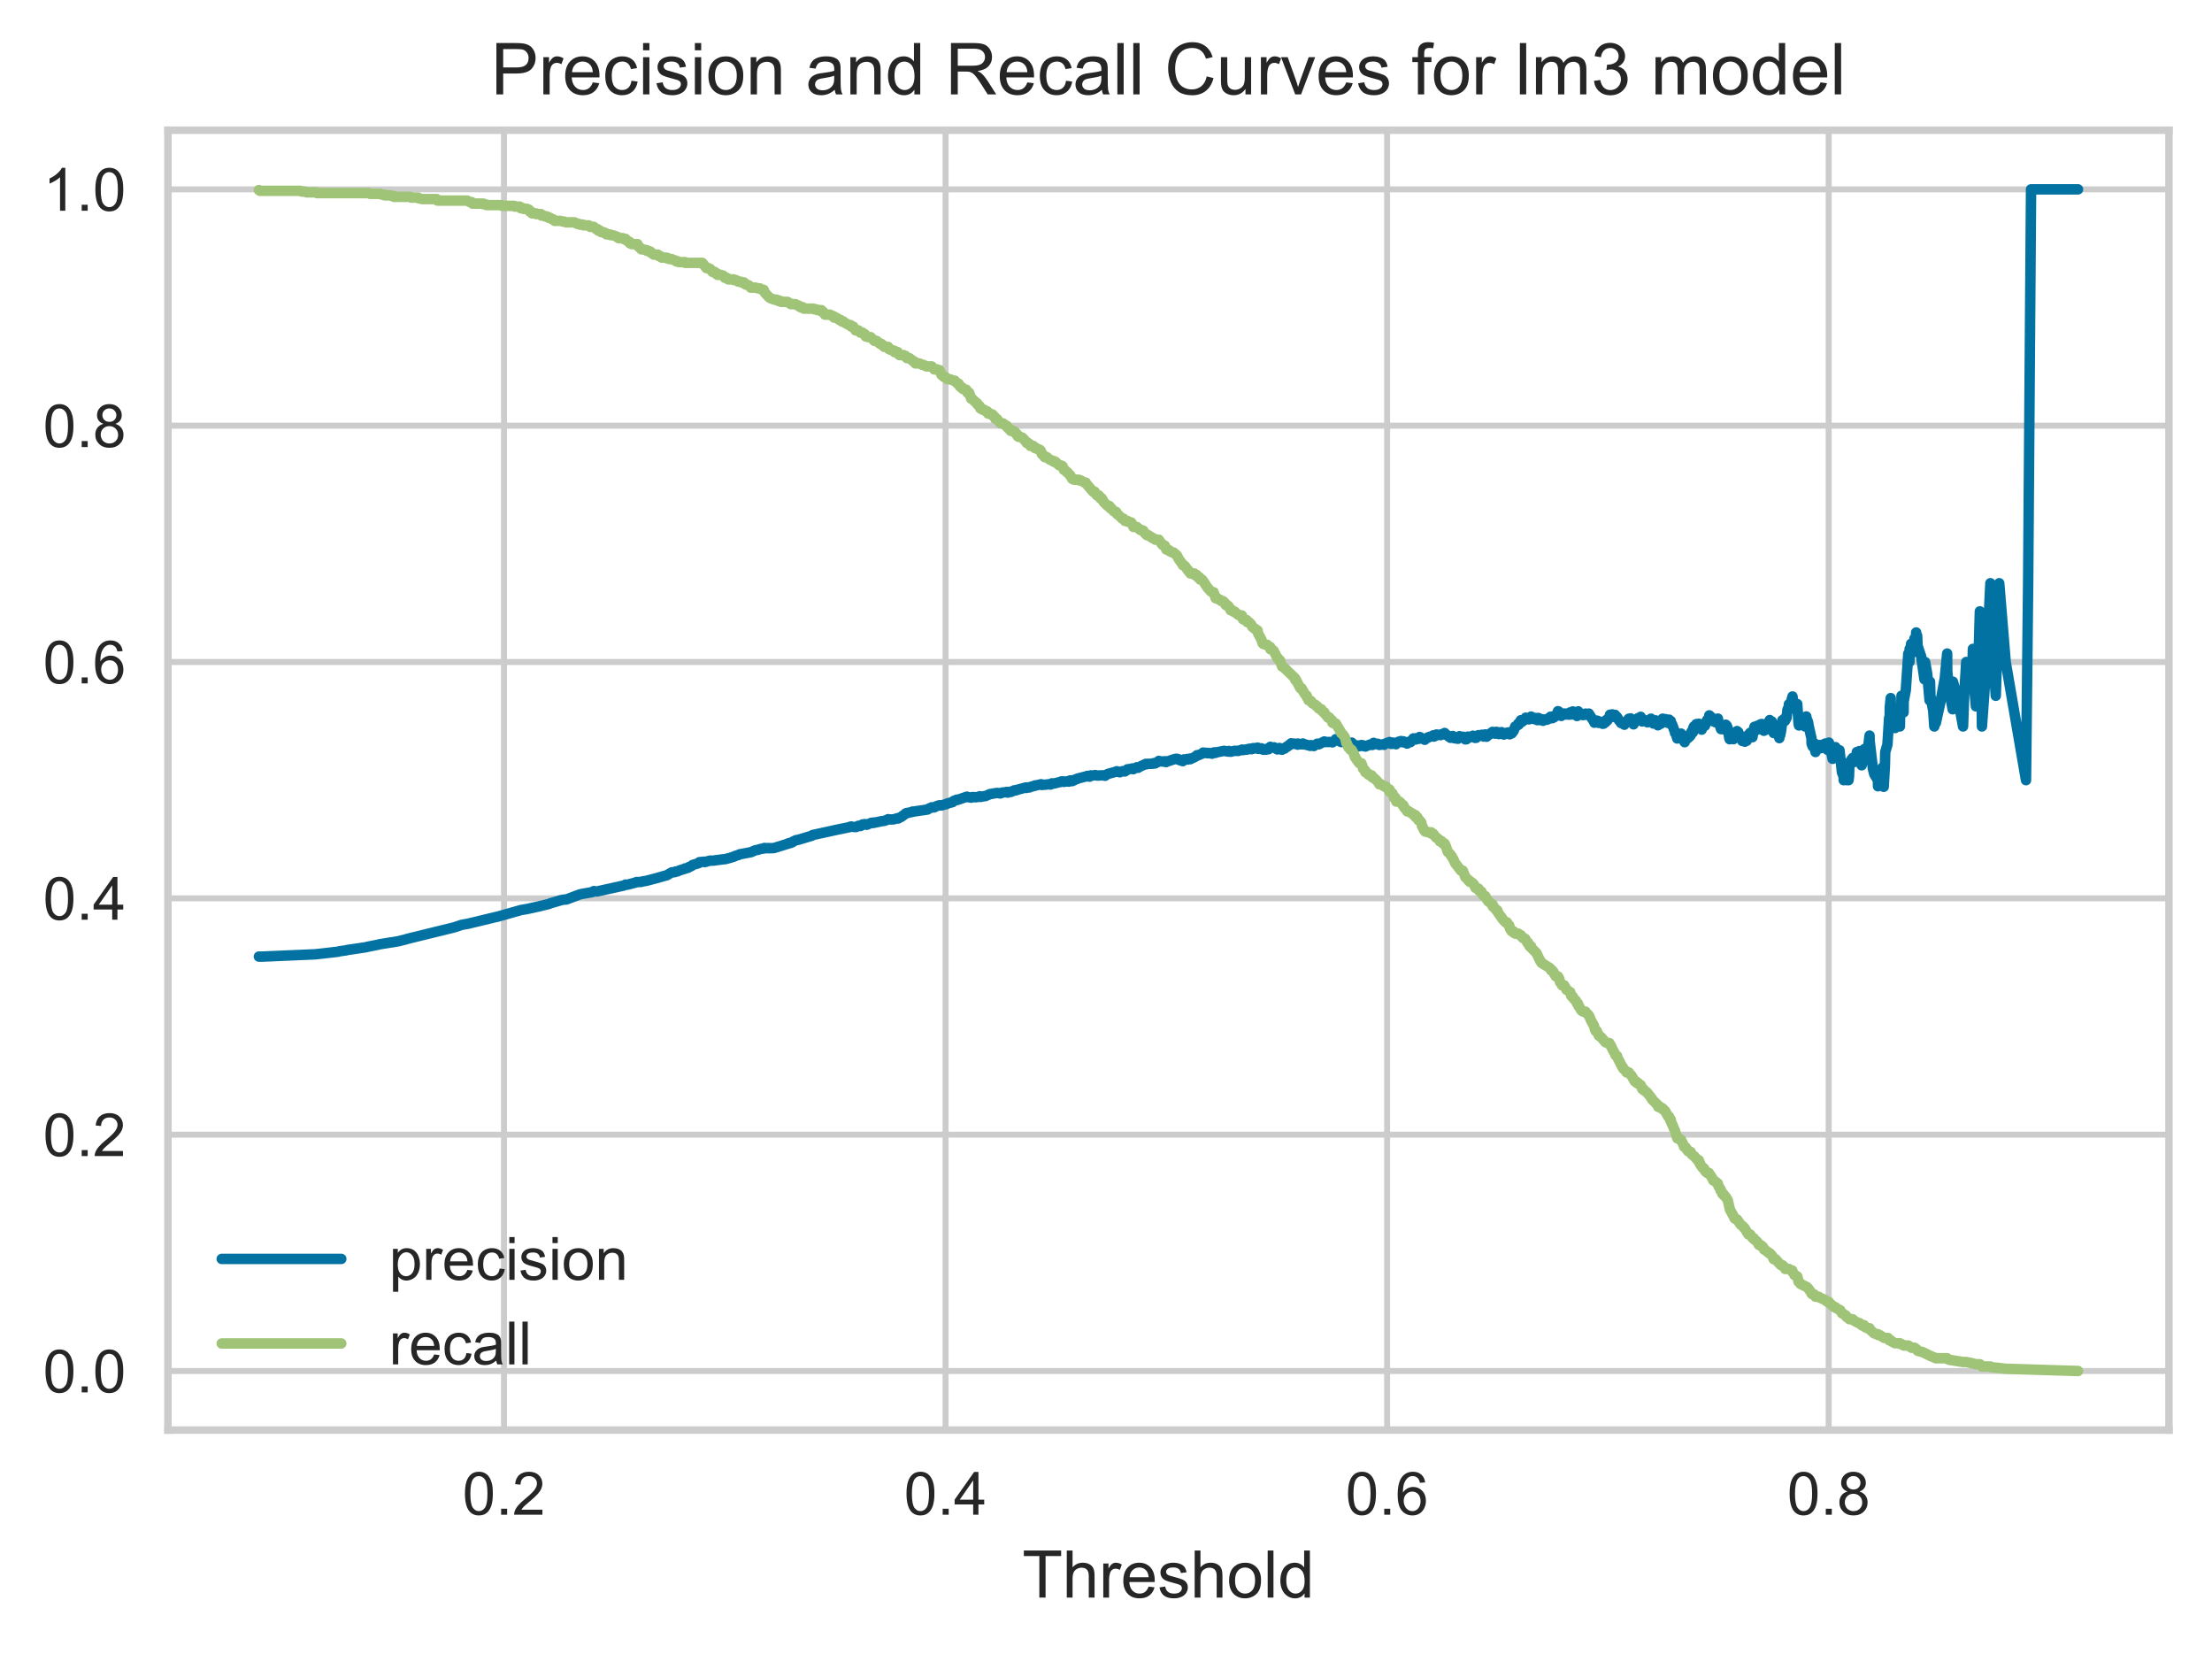 <?xml version="1.0" encoding="utf-8" standalone="no"?>
<!DOCTYPE svg PUBLIC "-//W3C//DTD SVG 1.1//EN"
  "http://www.w3.org/Graphics/SVG/1.1/DTD/svg11.dtd">
<!-- Created with matplotlib (https://matplotlib.org/) -->
<svg height="276.635pt" version="1.1" viewBox="0 0 370.1 276.635" width="370.1pt" xmlns="http://www.w3.org/2000/svg" xmlns:xlink="http://www.w3.org/1999/xlink">
 <defs>
  <style type="text/css">
*{stroke-linecap:butt;stroke-linejoin:round;}
  </style>
 </defs>
 <g id="figure_1">
  <g id="patch_1">
   <path d="M 0 276.635 
L 370.1 276.635 
L 370.1 0 
L 0 0 
z
" style="fill:#ffffff;"/>
  </g>
  <g id="axes_1">
   <g id="patch_2">
    <path d="M 28.1 239.229 
L 362.9 239.229 
L 362.9 21.789 
L 28.1 21.789 
z
" style="fill:#ffffff;"/>
   </g>
   <g id="matplotlib.axis_1">
    <g id="xtick_1">
     <g id="line2d_1">
      <path clip-path="url(#p32b7a64536)" d="M 84.328 239.229 
L 84.328 21.789 
" style="fill:none;stroke:#cccccc;stroke-linecap:round;"/>
     </g>
     <g id="line2d_2"/>
     <g id="text_1">
      <!-- 0.2 -->
      <defs>
       <path d="M 4.156 35.297 
Q 4.156 48 6.766 55.734 
Q 9.375 63.484 14.516 67.672 
Q 19.672 71.875 27.484 71.875 
Q 33.25 71.875 37.594 69.547 
Q 41.938 67.234 44.766 62.859 
Q 47.609 58.5 49.219 52.219 
Q 50.828 45.953 50.828 35.297 
Q 50.828 22.703 48.234 14.969 
Q 45.656 7.234 40.5 3 
Q 35.359 -1.219 27.484 -1.219 
Q 17.141 -1.219 11.234 6.203 
Q 4.156 15.141 4.156 35.297 
z
M 13.188 35.297 
Q 13.188 17.672 17.312 11.828 
Q 21.438 6 27.484 6 
Q 33.547 6 37.672 11.859 
Q 41.797 17.719 41.797 35.297 
Q 41.797 52.984 37.672 58.781 
Q 33.547 64.594 27.391 64.594 
Q 21.344 64.594 17.719 59.469 
Q 13.188 52.938 13.188 35.297 
z
" id="ArialMT-48"/>
       <path d="M 9.078 0 
L 9.078 10.016 
L 19.094 10.016 
L 19.094 0 
z
" id="ArialMT-46"/>
       <path d="M 50.344 8.453 
L 50.344 0 
L 3.031 0 
Q 2.938 3.172 4.047 6.109 
Q 5.859 10.938 9.828 15.625 
Q 13.812 20.312 21.344 26.469 
Q 33.016 36.031 37.109 41.625 
Q 41.219 47.219 41.219 52.203 
Q 41.219 57.422 37.469 61 
Q 33.734 64.594 27.734 64.594 
Q 21.391 64.594 17.578 60.781 
Q 13.766 56.984 13.719 50.25 
L 4.688 51.172 
Q 5.609 61.281 11.656 66.578 
Q 17.719 71.875 27.938 71.875 
Q 38.234 71.875 44.234 66.156 
Q 50.25 60.453 50.25 52 
Q 50.25 47.703 48.484 43.547 
Q 46.734 39.406 42.656 34.812 
Q 38.578 30.219 29.109 22.219 
Q 21.188 15.578 18.938 13.203 
Q 16.703 10.844 15.234 8.453 
z
" id="ArialMT-50"/>
      </defs>
      <g style="fill:#262626;" transform="translate(77.378 253.387)scale(0.1 -0.1)">
       <use xlink:href="#ArialMT-48"/>
       <use x="55.615" xlink:href="#ArialMT-46"/>
       <use x="83.398" xlink:href="#ArialMT-50"/>
      </g>
     </g>
    </g>
    <g id="xtick_2">
     <g id="line2d_3">
      <path clip-path="url(#p32b7a64536)" d="M 158.206 239.229 
L 158.206 21.789 
" style="fill:none;stroke:#cccccc;stroke-linecap:round;"/>
     </g>
     <g id="line2d_4"/>
     <g id="text_2">
      <!-- 0.4 -->
      <defs>
       <path d="M 32.328 0 
L 32.328 17.141 
L 1.266 17.141 
L 1.266 25.203 
L 33.938 71.578 
L 41.109 71.578 
L 41.109 25.203 
L 50.781 25.203 
L 50.781 17.141 
L 41.109 17.141 
L 41.109 0 
z
M 32.328 25.203 
L 32.328 57.469 
L 9.906 25.203 
z
" id="ArialMT-52"/>
      </defs>
      <g style="fill:#262626;" transform="translate(151.256 253.387)scale(0.1 -0.1)">
       <use xlink:href="#ArialMT-48"/>
       <use x="55.615" xlink:href="#ArialMT-46"/>
       <use x="83.398" xlink:href="#ArialMT-52"/>
      </g>
     </g>
    </g>
    <g id="xtick_3">
     <g id="line2d_5">
      <path clip-path="url(#p32b7a64536)" d="M 232.085 239.229 
L 232.085 21.789 
" style="fill:none;stroke:#cccccc;stroke-linecap:round;"/>
     </g>
     <g id="line2d_6"/>
     <g id="text_3">
      <!-- 0.6 -->
      <defs>
       <path d="M 49.75 54.047 
L 41.016 53.375 
Q 39.844 58.547 37.703 60.891 
Q 34.125 64.656 28.906 64.656 
Q 24.703 64.656 21.531 62.312 
Q 17.391 59.281 14.984 53.469 
Q 12.594 47.656 12.5 36.922 
Q 15.672 41.75 20.266 44.094 
Q 24.859 46.438 29.891 46.438 
Q 38.672 46.438 44.844 39.969 
Q 51.031 33.5 51.031 23.25 
Q 51.031 16.5 48.125 10.719 
Q 45.219 4.938 40.141 1.859 
Q 35.062 -1.219 28.609 -1.219 
Q 17.625 -1.219 10.688 6.859 
Q 3.766 14.938 3.766 33.5 
Q 3.766 54.25 11.422 63.672 
Q 18.109 71.875 29.438 71.875 
Q 37.891 71.875 43.281 67.141 
Q 48.688 62.406 49.75 54.047 
z
M 13.875 23.188 
Q 13.875 18.656 15.797 14.5 
Q 17.719 10.359 21.188 8.172 
Q 24.656 6 28.469 6 
Q 34.031 6 38.031 10.484 
Q 42.047 14.984 42.047 22.703 
Q 42.047 30.125 38.078 34.391 
Q 34.125 38.672 28.125 38.672 
Q 22.172 38.672 18.016 34.391 
Q 13.875 30.125 13.875 23.188 
z
" id="ArialMT-54"/>
      </defs>
      <g style="fill:#262626;" transform="translate(225.135 253.387)scale(0.1 -0.1)">
       <use xlink:href="#ArialMT-48"/>
       <use x="55.615" xlink:href="#ArialMT-46"/>
       <use x="83.398" xlink:href="#ArialMT-54"/>
      </g>
     </g>
    </g>
    <g id="xtick_4">
     <g id="line2d_7">
      <path clip-path="url(#p32b7a64536)" d="M 305.963 239.229 
L 305.963 21.789 
" style="fill:none;stroke:#cccccc;stroke-linecap:round;"/>
     </g>
     <g id="line2d_8"/>
     <g id="text_4">
      <!-- 0.8 -->
      <defs>
       <path d="M 17.672 38.812 
Q 12.203 40.828 9.562 44.531 
Q 6.938 48.25 6.938 53.422 
Q 6.938 61.234 12.547 66.547 
Q 18.172 71.875 27.484 71.875 
Q 36.859 71.875 42.578 66.422 
Q 48.297 60.984 48.297 53.172 
Q 48.297 48.188 45.672 44.5 
Q 43.062 40.828 37.75 38.812 
Q 44.344 36.672 47.781 31.875 
Q 51.219 27.094 51.219 20.453 
Q 51.219 11.281 44.719 5.031 
Q 38.234 -1.219 27.641 -1.219 
Q 17.047 -1.219 10.547 5.047 
Q 4.047 11.328 4.047 20.703 
Q 4.047 27.688 7.594 32.391 
Q 11.141 37.109 17.672 38.812 
z
M 15.922 53.719 
Q 15.922 48.641 19.188 45.406 
Q 22.469 42.188 27.688 42.188 
Q 32.766 42.188 36.016 45.375 
Q 39.266 48.578 39.266 53.219 
Q 39.266 58.062 35.906 61.359 
Q 32.562 64.656 27.594 64.656 
Q 22.562 64.656 19.234 61.422 
Q 15.922 58.203 15.922 53.719 
z
M 13.094 20.656 
Q 13.094 16.891 14.875 13.375 
Q 16.656 9.859 20.172 7.922 
Q 23.688 6 27.734 6 
Q 34.031 6 38.125 10.047 
Q 42.234 14.109 42.234 20.359 
Q 42.234 26.703 38.016 30.859 
Q 33.797 35.016 27.438 35.016 
Q 21.234 35.016 17.156 30.906 
Q 13.094 26.812 13.094 20.656 
z
" id="ArialMT-56"/>
      </defs>
      <g style="fill:#262626;" transform="translate(299.013 253.387)scale(0.1 -0.1)">
       <use xlink:href="#ArialMT-48"/>
       <use x="55.615" xlink:href="#ArialMT-46"/>
       <use x="83.398" xlink:href="#ArialMT-56"/>
      </g>
     </g>
    </g>
    <g id="text_5">
     <!-- Threshold -->
     <defs>
      <path d="M 25.922 0 
L 25.922 63.141 
L 2.344 63.141 
L 2.344 71.578 
L 59.078 71.578 
L 59.078 63.141 
L 35.406 63.141 
L 35.406 0 
z
" id="ArialMT-84"/>
      <path d="M 6.594 0 
L 6.594 71.578 
L 15.375 71.578 
L 15.375 45.906 
Q 21.531 53.031 30.906 53.031 
Q 36.672 53.031 40.922 50.75 
Q 45.172 48.484 47 44.484 
Q 48.828 40.484 48.828 32.859 
L 48.828 0 
L 40.047 0 
L 40.047 32.859 
Q 40.047 39.453 37.188 42.453 
Q 34.328 45.453 29.109 45.453 
Q 25.203 45.453 21.75 43.422 
Q 18.312 41.406 16.844 37.938 
Q 15.375 34.469 15.375 28.375 
L 15.375 0 
z
" id="ArialMT-104"/>
      <path d="M 6.5 0 
L 6.5 51.859 
L 14.406 51.859 
L 14.406 44 
Q 17.438 49.516 20 51.266 
Q 22.562 53.031 25.641 53.031 
Q 30.078 53.031 34.672 50.203 
L 31.641 42.047 
Q 28.422 43.953 25.203 43.953 
Q 22.312 43.953 20.016 42.219 
Q 17.719 40.484 16.75 37.406 
Q 15.281 32.719 15.281 27.156 
L 15.281 0 
z
" id="ArialMT-114"/>
      <path d="M 42.094 16.703 
L 51.172 15.578 
Q 49.031 7.625 43.219 3.219 
Q 37.406 -1.172 28.375 -1.172 
Q 17 -1.172 10.328 5.828 
Q 3.656 12.844 3.656 25.484 
Q 3.656 38.578 10.391 45.797 
Q 17.141 53.031 27.875 53.031 
Q 38.281 53.031 44.875 45.953 
Q 51.469 38.875 51.469 26.031 
Q 51.469 25.25 51.422 23.688 
L 12.75 23.688 
Q 13.234 15.141 17.578 10.594 
Q 21.922 6.062 28.422 6.062 
Q 33.25 6.062 36.672 8.594 
Q 40.094 11.141 42.094 16.703 
z
M 13.234 30.906 
L 42.188 30.906 
Q 41.609 37.453 38.875 40.719 
Q 34.672 45.797 27.984 45.797 
Q 21.922 45.797 17.797 41.75 
Q 13.672 37.703 13.234 30.906 
z
" id="ArialMT-101"/>
      <path d="M 3.078 15.484 
L 11.766 16.844 
Q 12.5 11.625 15.844 8.844 
Q 19.188 6.062 25.203 6.062 
Q 31.25 6.062 34.172 8.516 
Q 37.109 10.984 37.109 14.312 
Q 37.109 17.281 34.516 19 
Q 32.719 20.172 25.531 21.969 
Q 15.875 24.422 12.141 26.203 
Q 8.406 27.984 6.469 31.125 
Q 4.547 34.281 4.547 38.094 
Q 4.547 41.547 6.125 44.5 
Q 7.719 47.469 10.453 49.422 
Q 12.5 50.922 16.031 51.969 
Q 19.578 53.031 23.641 53.031 
Q 29.734 53.031 34.344 51.266 
Q 38.969 49.516 41.156 46.5 
Q 43.359 43.5 44.188 38.484 
L 35.594 37.312 
Q 35.016 41.312 32.203 43.547 
Q 29.391 45.797 24.266 45.797 
Q 18.219 45.797 15.625 43.797 
Q 13.031 41.797 13.031 39.109 
Q 13.031 37.406 14.109 36.031 
Q 15.188 34.625 17.484 33.688 
Q 18.797 33.203 25.25 31.453 
Q 34.578 28.953 38.25 27.359 
Q 41.938 25.781 44.031 22.75 
Q 46.141 19.734 46.141 15.234 
Q 46.141 10.844 43.578 6.953 
Q 41.016 3.078 36.172 0.953 
Q 31.344 -1.172 25.25 -1.172 
Q 15.141 -1.172 9.844 3.031 
Q 4.547 7.234 3.078 15.484 
z
" id="ArialMT-115"/>
      <path d="M 3.328 25.922 
Q 3.328 40.328 11.328 47.266 
Q 18.016 53.031 27.641 53.031 
Q 38.328 53.031 45.109 46.016 
Q 51.906 39.016 51.906 26.656 
Q 51.906 16.656 48.906 10.906 
Q 45.906 5.172 40.156 2 
Q 34.422 -1.172 27.641 -1.172 
Q 16.75 -1.172 10.031 5.812 
Q 3.328 12.797 3.328 25.922 
z
M 12.359 25.922 
Q 12.359 15.969 16.703 11.016 
Q 21.047 6.062 27.641 6.062 
Q 34.188 6.062 38.531 11.031 
Q 42.875 16.016 42.875 26.219 
Q 42.875 35.844 38.5 40.797 
Q 34.125 45.75 27.641 45.75 
Q 21.047 45.75 16.703 40.812 
Q 12.359 35.891 12.359 25.922 
z
" id="ArialMT-111"/>
      <path d="M 6.391 0 
L 6.391 71.578 
L 15.188 71.578 
L 15.188 0 
z
" id="ArialMT-108"/>
      <path d="M 40.234 0 
L 40.234 6.547 
Q 35.297 -1.172 25.734 -1.172 
Q 19.531 -1.172 14.328 2.25 
Q 9.125 5.672 6.266 11.797 
Q 3.422 17.922 3.422 25.875 
Q 3.422 33.641 6 39.969 
Q 8.594 46.297 13.766 49.656 
Q 18.953 53.031 25.344 53.031 
Q 30.031 53.031 33.688 51.047 
Q 37.359 49.078 39.656 45.906 
L 39.656 71.578 
L 48.391 71.578 
L 48.391 0 
z
M 12.453 25.875 
Q 12.453 15.922 16.641 10.984 
Q 20.844 6.062 26.562 6.062 
Q 32.328 6.062 36.344 10.766 
Q 40.375 15.484 40.375 25.141 
Q 40.375 35.797 36.266 40.766 
Q 32.172 45.75 26.172 45.75 
Q 20.312 45.75 16.375 40.969 
Q 12.453 36.188 12.453 25.875 
z
" id="ArialMT-100"/>
     </defs>
     <g style="fill:#262626;" transform="translate(171.045 267.248)scale(0.11 -0.11)">
      <use xlink:href="#ArialMT-84"/>
      <use x="61.084" xlink:href="#ArialMT-104"/>
      <use x="116.699" xlink:href="#ArialMT-114"/>
      <use x="150" xlink:href="#ArialMT-101"/>
      <use x="205.615" xlink:href="#ArialMT-115"/>
      <use x="255.615" xlink:href="#ArialMT-104"/>
      <use x="311.23" xlink:href="#ArialMT-111"/>
      <use x="366.846" xlink:href="#ArialMT-108"/>
      <use x="389.062" xlink:href="#ArialMT-100"/>
     </g>
    </g>
   </g>
   <g id="matplotlib.axis_2">
    <g id="ytick_1">
     <g id="line2d_9">
      <path clip-path="url(#p32b7a64536)" d="M 28.1 229.346 
L 362.9 229.346 
" style="fill:none;stroke:#cccccc;stroke-linecap:round;"/>
     </g>
     <g id="line2d_10"/>
     <g id="text_6">
      <!-- 0.0 -->
      <g style="fill:#262626;" transform="translate(7.2 232.925)scale(0.1 -0.1)">
       <use xlink:href="#ArialMT-48"/>
       <use x="55.615" xlink:href="#ArialMT-46"/>
       <use x="83.398" xlink:href="#ArialMT-48"/>
      </g>
     </g>
    </g>
    <g id="ytick_2">
     <g id="line2d_11">
      <path clip-path="url(#p32b7a64536)" d="M 28.1 189.811 
L 362.9 189.811 
" style="fill:none;stroke:#cccccc;stroke-linecap:round;"/>
     </g>
     <g id="line2d_12"/>
     <g id="text_7">
      <!-- 0.2 -->
      <g style="fill:#262626;" transform="translate(7.2 193.39)scale(0.1 -0.1)">
       <use xlink:href="#ArialMT-48"/>
       <use x="55.615" xlink:href="#ArialMT-46"/>
       <use x="83.398" xlink:href="#ArialMT-50"/>
      </g>
     </g>
    </g>
    <g id="ytick_3">
     <g id="line2d_13">
      <path clip-path="url(#p32b7a64536)" d="M 28.1 150.277 
L 362.9 150.277 
" style="fill:none;stroke:#cccccc;stroke-linecap:round;"/>
     </g>
     <g id="line2d_14"/>
     <g id="text_8">
      <!-- 0.4 -->
      <g style="fill:#262626;" transform="translate(7.2 153.856)scale(0.1 -0.1)">
       <use xlink:href="#ArialMT-48"/>
       <use x="55.615" xlink:href="#ArialMT-46"/>
       <use x="83.398" xlink:href="#ArialMT-52"/>
      </g>
     </g>
    </g>
    <g id="ytick_4">
     <g id="line2d_15">
      <path clip-path="url(#p32b7a64536)" d="M 28.1 110.742 
L 362.9 110.742 
" style="fill:none;stroke:#cccccc;stroke-linecap:round;"/>
     </g>
     <g id="line2d_16"/>
     <g id="text_9">
      <!-- 0.6 -->
      <g style="fill:#262626;" transform="translate(7.2 114.321)scale(0.1 -0.1)">
       <use xlink:href="#ArialMT-48"/>
       <use x="55.615" xlink:href="#ArialMT-46"/>
       <use x="83.398" xlink:href="#ArialMT-54"/>
      </g>
     </g>
    </g>
    <g id="ytick_5">
     <g id="line2d_17">
      <path clip-path="url(#p32b7a64536)" d="M 28.1 71.208 
L 362.9 71.208 
" style="fill:none;stroke:#cccccc;stroke-linecap:round;"/>
     </g>
     <g id="line2d_18"/>
     <g id="text_10">
      <!-- 0.8 -->
      <g style="fill:#262626;" transform="translate(7.2 74.786)scale(0.1 -0.1)">
       <use xlink:href="#ArialMT-48"/>
       <use x="55.615" xlink:href="#ArialMT-46"/>
       <use x="83.398" xlink:href="#ArialMT-56"/>
      </g>
     </g>
    </g>
    <g id="ytick_6">
     <g id="line2d_19">
      <path clip-path="url(#p32b7a64536)" d="M 28.1 31.673 
L 362.9 31.673 
" style="fill:none;stroke:#cccccc;stroke-linecap:round;"/>
     </g>
     <g id="line2d_20"/>
     <g id="text_11">
      <!-- 1.0 -->
      <defs>
       <path d="M 37.25 0 
L 28.469 0 
L 28.469 56 
Q 25.297 52.984 20.141 49.953 
Q 14.984 46.922 10.891 45.406 
L 10.891 53.906 
Q 18.266 57.375 23.781 62.297 
Q 29.297 67.234 31.594 71.875 
L 37.25 71.875 
z
" id="ArialMT-49"/>
      </defs>
      <g style="fill:#262626;" transform="translate(7.2 35.252)scale(0.1 -0.1)">
       <use xlink:href="#ArialMT-49"/>
       <use x="55.615" xlink:href="#ArialMT-46"/>
       <use x="83.398" xlink:href="#ArialMT-48"/>
      </g>
     </g>
    </g>
   </g>
   <g id="line2d_21">
    <path clip-path="url(#p32b7a64536)" d="M 43.318 160.019 
L 43.706 160.032 
L 52.744 159.639 
L 56.541 159.211 
L 56.798 159.132 
L 57.967 158.972 
L 58.118 158.909 
L 58.973 158.796 
L 61.208 158.458 
L 61.529 158.377 
L 63.342 158.014 
L 63.398 157.982 
L 65.356 157.66 
L 65.585 157.64 
L 66.928 157.402 
L 67.03 157.352 
L 67.836 157.167 
L 67.84 157.15 
L 68.389 156.998 
L 75.865 155.165 
L 76.215 155.058 
L 77.239 154.716 
L 78.593 154.468 
L 78.603 154.449 
L 79.593 154.217 
L 82.874 153.423 
L 83.234 153.348 
L 87.204 152.227 
L 88.228 152.054 
L 90.074 151.647 
L 91.83 151.222 
L 92.224 151.051 
L 92.316 151.042 
L 93.692 150.636 
L 93.702 150.616 
L 94.168 150.524 
L 94.412 150.483 
L 94.734 150.472 
L 96.988 149.63 
L 97.515 149.503 
L 97.634 149.492 
L 99.1 149.237 
L 99.341 149.066 
L 99.827 149.138 
L 104.383 148.135 
L 104.653 147.98 
L 104.657 148.011 
L 104.994 147.986 
L 106.403 147.621 
L 106.483 147.554 
L 106.88 147.546 
L 107.308 147.529 
L 107.53 147.439 
L 107.972 147.38 
L 108.236 147.321 
L 109.994 146.862 
L 110.809 146.62 
L 111.326 146.48 
L 111.559 146.418 
L 112.389 145.931 
L 112.864 145.901 
L 113.064 145.782 
L 113.273 145.791 
L 113.891 145.536 
L 114.482 145.368 
L 114.594 145.295 
L 114.619 145.271 
L 114.651 145.304 
L 115.136 145.158 
L 115.222 145.061 
L 115.663 144.89 
L 115.885 144.694 
L 116.888 144.399 
L 117.024 144.225 
L 117.801 144.15 
L 117.936 144.216 
L 117.94 144.191 
L 118.073 144.174 
L 118.541 144.032 
L 118.64 144.015 
L 118.808 143.965 
L 119.297 143.971 
L 121.153 143.723 
L 121.287 143.731 
L 122.111 143.516 
L 122.893 143.267 
L 122.926 143.216 
L 123.7 142.972 
L 123.73 142.92 
L 125.635 142.56 
L 126.438 142.215 
L 126.768 142.169 
L 127.256 142.016 
L 127.619 141.97 
L 127.908 141.849 
L 127.98 141.917 
L 128.184 141.877 
L 128.582 141.871 
L 128.588 141.905 
L 128.682 141.878 
L 128.887 141.885 
L 129.472 141.872 
L 131.611 141.209 
L 131.759 141.127 
L 131.908 141.133 
L 131.929 141.078 
L 131.969 141.05 
L 132.192 141.001 
L 132.309 141.008 
L 132.661 140.841 
L 132.674 140.785 
L 133.043 140.618 
L 133.188 140.54 
L 133.537 140.49 
L 135.838 139.805 
L 135.955 139.69 
L 140.239 138.754 
L 142.104 138.373 
L 142.19 138.313 
L 142.426 138.258 
L 142.444 138.293 
L 142.934 138.339 
L 143.234 138.349 
L 143.63 138.137 
L 143.953 138.183 
L 144.255 138.031 
L 144.33 137.909 
L 144.358 137.944 
L 144.625 137.919 
L 144.697 137.858 
L 144.703 137.893 
L 145.03 137.969 
L 145.592 137.723 
L 145.843 137.636 
L 146.091 137.676 
L 146.216 137.588 
L 146.312 137.624 
L 147.406 137.394 
L 147.526 137.367 
L 147.738 137.341 
L 147.961 137.319 
L 148.452 137.13 
L 148.592 137.035 
L 148.741 137.08 
L 149.027 137.085 
L 149.53 137.058 
L 150.25 136.849 
L 150.291 136.921 
L 150.352 136.857 
L 150.811 136.637 
L 151.025 136.477 
L 151.423 136.19 
L 151.506 136.092 
L 151.525 136.096 
L 151.702 136.002 
L 151.729 136.039 
L 151.762 136.006 
L 152.651 135.821 
L 152.697 135.755 
L 152.747 135.792 
L 153.224 135.704 
L 155.192 135.42 
L 155.416 135.253 
L 155.775 135.119 
L 155.875 135.052 
L 156.29 135.065 
L 156.526 134.93 
L 157.064 134.73 
L 157.301 134.702 
L 157.424 134.745 
L 157.505 134.748 
L 157.799 134.654 
L 158.323 134.489 
L 158.338 134.526 
L 158.402 134.492 
L 158.551 134.388 
L 159.374 134.186 
L 159.568 133.977 
L 159.747 133.908 
L 159.932 133.875 
L 160.06 133.772 
L 160.209 133.812 
L 161.775 133.268 
L 161.859 133.344 
L 162.295 133.39 
L 162.488 133.433 
L 162.488 133.397 
L 162.761 133.327 
L 163.255 133.374 
L 163.64 133.306 
L 163.914 133.274 
L 163.92 133.201 
L 163.987 133.278 
L 164.023 133.316 
L 164.707 133.175 
L 164.859 133.179 
L 165.698 132.817 
L 165.784 132.818 
L 166.791 132.643 
L 167.187 132.685 
L 167.265 132.687 
L 167.298 132.726 
L 167.404 132.728 
L 167.419 132.69 
L 167.669 132.578 
L 168.135 132.544 
L 168.292 132.545 
L 168.421 132.47 
L 168.44 132.509 
L 168.631 132.589 
L 168.643 132.552 
L 168.983 132.44 
L 169.12 132.481 
L 169.557 132.291 
L 169.673 132.216 
L 169.942 132.181 
L 169.961 132.22 
L 169.987 132.182 
L 171.634 131.731 
L 171.721 131.81 
L 171.776 131.771 
L 172.19 131.694 
L 172.219 131.734 
L 172.221 131.695 
L 172.902 131.502 
L 173.098 131.464 
L 173.186 131.385 
L 173.187 131.425 
L 174.203 131.19 
L 174.216 131.271 
L 174.329 131.312 
L 174.602 131.273 
L 174.803 131.274 
L 175.458 131.195 
L 175.793 131.237 
L 176 131.036 
L 176.286 131.077 
L 177.492 130.795 
L 177.601 130.714 
L 177.937 130.714 
L 177.985 130.797 
L 178.009 130.756 
L 178.285 130.756 
L 178.504 130.715 
L 178.682 130.674 
L 178.838 130.757 
L 178.863 130.675 
L 179.063 130.551 
L 179.219 130.592 
L 179.233 130.551 
L 179.315 130.634 
L 179.375 130.675 
L 179.403 130.592 
L 179.674 130.551 
L 179.714 130.468 
L 180.232 130.301 
L 180.245 130.259 
L 181.881 129.836 
L 181.93 129.793 
L 181.988 129.877 
L 182.315 129.918 
L 182.532 129.704 
L 182.785 129.745 
L 183.249 129.657 
L 183.545 129.741 
L 184.595 129.693 
L 184.9 129.777 
L 185.126 129.602 
L 185.342 129.47 
L 186.829 129.063 
L 186.859 129.018 
L 186.911 129.105 
L 187.107 129.104 
L 187.35 129.189 
L 187.789 129.008 
L 188.165 129.005 
L 188.203 129.049 
L 188.224 129.004 
L 188.48 128.869 
L 188.612 128.733 
L 188.639 128.688 
L 188.668 128.732 
L 189.481 128.543 
L 189.615 128.675 
L 189.635 128.629 
L 190.084 128.447 
L 190.192 128.355 
L 190.423 128.441 
L 190.426 128.395 
L 191.722 127.779 
L 191.739 127.823 
L 191.757 127.868 
L 191.853 127.821 
L 191.901 127.774 
L 192.286 127.772 
L 192.866 127.764 
L 192.971 127.67 
L 193.267 127.712 
L 193.28 127.665 
L 193.317 127.617 
L 193.849 127.428 
L 193.883 127.285 
L 193.893 127.33 
L 194.688 127.408 
L 194.699 127.36 
L 194.724 127.405 
L 195.005 127.351 
L 195.015 127.396 
L 195.1 127.486 
L 195.132 127.438 
L 196.665 126.936 
L 196.914 126.932 
L 196.917 126.978 
L 197.08 127.02 
L 197.085 126.971 
L 197.098 127.062 
L 197.894 127.327 
L 197.922 127.229 
L 198.081 127.032 
L 198.111 127.078 
L 198.487 127.019 
L 198.626 127.015 
L 198.637 126.966 
L 198.668 127.012 
L 198.749 127.058 
L 198.777 127.009 
L 199.048 126.902 
L 199.165 126.995 
L 199.171 126.945 
L 199.588 126.795 
L 200.165 126.486 
L 200.274 126.33 
L 200.304 126.377 
L 200.402 126.373 
L 201.188 126.05 
L 201.3 125.892 
L 201.511 125.977 
L 201.658 125.916 
L 202.001 126.006 
L 202.14 126.001 
L 202.193 125.949 
L 202.788 126.082 
L 202.916 125.926 
L 203.1 125.869 
L 203.112 125.917 
L 203.142 125.965 
L 203.15 125.912 
L 203.262 125.851 
L 203.295 125.898 
L 203.38 125.942 
L 203.394 125.889 
L 204.828 125.6 
L 205.202 125.687 
L 205.381 125.682 
L 205.461 125.73 
L 205.47 125.677 
L 205.592 125.624 
L 205.6 125.672 
L 205.898 125.759 
L 206.61 125.588 
L 207.156 125.622 
L 207.858 125.389 
L 207.961 125.482 
L 208.585 125.362 
L 208.608 125.411 
L 208.684 125.357 
L 208.795 125.296 
L 209.202 125.236 
L 209.369 125.329 
L 209.456 125.214 
L 209.506 125.263 
L 209.665 125.258 
L 209.68 125.147 
L 209.71 125.197 
L 210.075 125.136 
L 210.171 125.185 
L 210.179 125.13 
L 210.422 125.068 
L 210.491 125.268 
L 210.501 125.213 
L 210.585 125.263 
L 210.9 125.24 
L 210.901 125.291 
L 210.949 125.235 
L 211.046 125.178 
L 211.052 125.279 
L 211.371 125.415 
L 211.837 125.409 
L 212.003 125.24 
L 212.02 125.29 
L 212.102 125.234 
L 212.226 125.336 
L 212.231 125.279 
L 212.504 125.051 
L 212.541 124.931 
L 212.56 125.034 
L 212.982 125.028 
L 213.176 125.073 
L 213.178 125.015 
L 213.283 125.118 
L 213.719 125.365 
L 213.83 125.192 
L 213.85 125.244 
L 214.052 125.122 
L 214.079 125.174 
L 214.238 125.168 
L 214.491 125.418 
L 214.512 125.302 
L 214.865 125.179 
L 214.934 125.231 
L 214.944 125.173 
L 215.251 124.919 
L 215.279 124.972 
L 215.641 124.728 
L 215.697 124.61 
L 215.718 124.662 
L 216.018 124.403 
L 216.035 124.343 
L 216.088 124.396 
L 216.338 124.442 
L 216.415 124.382 
L 216.848 124.474 
L 216.85 124.414 
L 216.915 124.467 
L 217.114 124.568 
L 217.123 124.507 
L 217.177 124.386 
L 217.2 124.547 
L 217.355 124.479 
L 217.717 124.519 
L 218 124.376 
L 218.184 124.539 
L 218.356 124.525 
L 219.218 124.771 
L 219.355 124.647 
L 219.44 124.758 
L 219.503 124.695 
L 219.827 124.799 
L 219.958 124.675 
L 220.397 124.41 
L 220.649 124.514 
L 221.579 124.032 
L 221.591 124.088 
L 221.786 124.137 
L 222.018 124.121 
L 222.932 124.123 
L 222.933 124.18 
L 223.405 123.847 
L 223.497 123.651 
L 223.938 123.863 
L 224.321 124.085 
L 224.4 124.135 
L 224.34 124.077 
L 224.412 124.069 
L 224.484 124.003 
L 224.771 124.045 
L 224.817 123.846 
L 225.068 124.078 
L 225.265 124.363 
L 225.468 124.281 
L 225.57 124.391 
L 225.71 124.316 
L 225.907 124.494 
L 226.148 124.225 
L 226.175 124.284 
L 226.657 124.635 
L 226.707 124.756 
L 226.789 124.688 
L 226.796 124.748 
L 226.837 124.809 
L 226.886 124.741 
L 227.134 124.794 
L 227.173 124.726 
L 227.198 124.786 
L 227.249 124.847 
L 227.298 124.779 
L 227.327 124.711 
L 227.336 124.771 
L 227.421 124.832 
L 227.461 124.764 
L 227.786 124.627 
L 227.893 124.741 
L 228.009 124.665 
L 228.018 124.726 
L 228.019 124.787 
L 228.088 124.711 
L 228.304 124.834 
L 228.401 124.757 
L 228.439 124.819 
L 228.453 124.88 
L 229.158 124.571 
L 229.475 124.501 
L 229.476 124.563 
L 229.496 124.625 
L 229.501 124.555 
L 229.616 124.618 
L 229.645 124.547 
L 229.817 124.336 
L 229.826 124.266 
L 229.912 124.328 
L 230.395 124.507 
L 230.541 124.499 
L 230.552 124.428 
L 230.628 124.491 
L 230.791 124.617 
L 231.257 124.538 
L 231.571 124.593 
L 231.633 124.45 
L 232.496 124.128 
L 232.499 124.256 
L 232.5 124.319 
L 232.802 124.447 
L 232.812 124.375 
L 233.025 124.221 
L 233.031 124.349 
L 233.097 124.413 
L 233.102 124.341 
L 233.23 124.259 
L 233.235 124.324 
L 233.493 124.25 
L 233.51 124.315 
L 233.561 124.5 
L 233.529 124.306 
L 233.618 124.427 
L 234.058 124.059 
L 234.209 124.05 
L 234.333 124.115 
L 234.35 124.041 
L 234.404 123.967 
L 234.63 124.097 
L 234.645 124.162 
L 234.694 124.088 
L 234.814 124.013 
L 234.848 124.079 
L 234.943 124.135 
L 235.426 124.389 
L 235.435 124.24 
L 235.708 124.09 
L 235.995 124.147 
L 236.48 123.521 
L 236.531 123.587 
L 236.813 123.511 
L 236.818 123.577 
L 236.863 123.71 
L 236.883 123.557 
L 237.18 123.47 
L 237.414 123.594 
L 237.518 123.284 
L 238.38 123.754 
L 238.424 123.675 
L 238.465 123.597 
L 238.871 123.429 
L 238.914 123.349 
L 239.544 123.169 
L 239.803 123.009 
L 239.913 123.216 
L 239.989 123.056 
L 240.085 122.975 
L 240.118 123.044 
L 240.128 123.113 
L 240.198 123.033 
L 240.341 122.872 
L 241.027 122.976 
L 241.224 122.814 
L 241.308 122.872 
L 241.487 122.86 
L 241.701 122.697 
L 241.71 122.615 
L 241.732 122.685 
L 242.394 123.214 
L 242.462 123.131 
L 242.468 123.202 
L 242.679 123.417 
L 242.857 123.406 
L 243.038 123.217 
L 243.059 123.289 
L 243.078 123.122 
L 243.257 123.338 
L 243.281 123.483 
L 243.336 123.399 
L 243.399 123.472 
L 243.461 123.388 
L 243.588 123.534 
L 243.625 123.45 
L 243.672 123.366 
L 243.732 123.438 
L 243.925 123.585 
L 243.972 123.5 
L 244.088 123.247 
L 244.138 123.32 
L 244.146 123.235 
L 244.21 123.15 
L 244.234 123.223 
L 244.345 123.37 
L 244.432 123.274 
L 244.841 123.25 
L 245.085 123.61 
L 245.181 123.685 
L 245.361 123.588 
L 245.373 123.663 
L 245.442 123.49 
L 245.464 123.403 
L 245.471 123.478 
L 245.593 123.305 
L 245.608 123.218 
L 245.662 123.293 
L 245.854 123.281 
L 245.902 123.357 
L 246.244 123.17 
L 246.341 123.246 
L 246.455 123.07 
L 246.705 123.285 
L 246.8 123.438 
L 246.861 123.35 
L 246.979 123.426 
L 246.984 123.338 
L 247.364 122.983 
L 247.376 123.059 
L 247.49 123.124 
L 247.855 122.932 
L 247.954 122.996 
L 248.013 122.907 
L 248.041 122.984 
L 248.119 123.139 
L 248.262 123.216 
L 248.444 123.036 
L 248.517 122.855 
L 248.527 122.932 
L 248.698 123.166 
L 248.719 123.244 
L 249.432 122.644 
L 249.59 122.709 
L 249.718 122.431 
L 249.771 122.668 
L 249.921 122.575 
L 249.928 122.654 
L 250.165 122.734 
L 250.184 122.453 
L 250.256 122.613 
L 250.368 122.425 
L 250.37 122.505 
L 250.602 122.477 
L 250.769 122.799 
L 251.026 122.676 
L 251.116 122.758 
L 251.173 122.662 
L 251.215 122.472 
L 251.232 122.553 
L 251.619 122.879 
L 252.13 122.563 
L 252.344 122.728 
L 252.394 122.52 
L 252.421 122.602 
L 252.52 122.505 
L 252.522 122.588 
L 252.591 122.837 
L 252.615 122.545 
L 252.76 122.711 
L 252.798 122.613 
L 252.829 122.515 
L 252.833 122.599 
L 252.938 122.683 
L 253.261 122.258 
L 253.505 121.541 
L 253.908 121.339 
L 254.033 121.034 
L 254.114 121.203 
L 254.14 121.101 
L 254.451 120.485 
L 254.5 120.569 
L 254.677 120.738 
L 254.695 120.635 
L 254.983 120.409 
L 254.993 120.493 
L 255.272 120.161 
L 255.277 120.056 
L 255.286 120.141 
L 255.629 120.292 
L 255.674 120.186 
L 255.678 120.272 
L 255.785 120.338 
L 255.818 120.126 
L 255.864 120.212 
L 255.937 120.298 
L 256.164 119.978 
L 256.176 119.871 
L 256.208 120.044 
L 256.718 120.305 
L 256.794 120.09 
L 256.995 120.244 
L 257.079 120.116 
L 257.127 120.204 
L 257.208 120.468 
L 257.251 120.339 
L 257.387 120.1 
L 257.422 120.189 
L 257.672 120.457 
L 257.713 120.237 
L 257.738 120.326 
L 257.826 120.416 
L 257.881 120.306 
L 257.913 120.395 
L 258.167 120.576 
L 258.194 120.465 
L 258.237 120.354 
L 258.386 120.445 
L 258.761 120.313 
L 258.823 120.403 
L 259.032 120.18 
L 259.157 120.25 
L 259.429 119.891 
L 259.476 119.982 
L 259.52 120.073 
L 259.719 119.96 
L 259.732 120.052 
L 259.737 120.143 
L 259.842 120.03 
L 259.92 119.802 
L 259.941 119.894 
L 260.037 119.986 
L 260.054 119.872 
L 260.111 119.735 
L 260.146 119.827 
L 260.254 119.689 
L 260.315 119.782 
L 260.354 119.667 
L 260.535 119.318 
L 260.643 119.085 
L 260.666 118.968 
L 260.692 119.061 
L 260.778 119.154 
L 260.817 119.036 
L 260.91 119.223 
L 261.025 119.598 
L 261.089 119.48 
L 261.137 119.575 
L 261.228 119.764 
L 261.242 119.741 
L 261.37 119.504 
L 261.767 119.361 
L 261.977 119.528 
L 262.029 119.384 
L 262.107 119.479 
L 262.202 119.359 
L 262.464 119.552 
L 262.498 119.431 
L 262.648 119.528 
L 262.656 119.407 
L 262.723 119.164 
L 262.744 119.261 
L 262.888 119.528 
L 262.893 119.405 
L 263.149 119.012 
L 263.321 119.182 
L 263.633 119.379 
L 263.745 119.577 
L 263.856 119.776 
L 263.86 119.652 
L 264.067 119.001 
L 264.358 119.578 
L 264.47 119.452 
L 264.537 119.553 
L 264.617 119.426 
L 264.669 119.528 
L 264.893 119.629 
L 265.275 119.374 
L 265.309 119.476 
L 265.462 119.579 
L 265.651 119.425 
L 265.657 119.528 
L 265.716 119.399 
L 265.741 119.502 
L 265.839 119.373 
L 265.956 119.579 
L 266.15 119.865 
L 266.758 120.792 
L 266.771 120.899 
L 266.825 120.745 
L 266.863 120.852 
L 266.993 120.698 
L 266.994 120.805 
L 267.183 120.542 
L 267.25 120.65 
L 267.309 120.867 
L 267.327 120.734 
L 267.36 120.602 
L 267.402 120.71 
L 267.485 120.929 
L 267.498 120.796 
L 267.79 120.905 
L 267.848 120.772 
L 267.883 120.882 
L 268.146 121.079 
L 268.251 120.945 
L 268.312 121.055 
L 268.355 120.921 
L 268.487 120.626 
L 268.6 120.849 
L 268.636 120.713 
L 268.755 120.439 
L 268.914 120.551 
L 269.1 120.276 
L 269.129 120.138 
L 269.324 119.835 
L 269.379 119.556 
L 269.422 119.78 
L 269.553 119.612 
L 269.558 119.725 
L 269.7 119.924 
L 269.703 119.783 
L 269.768 119.499 
L 270.095 119.929 
L 270.225 119.585 
L 270.288 119.701 
L 270.553 119.934 
L 270.926 120.586 
L 271.209 120.825 
L 271.219 120.945 
L 271.219 120.799 
L 271.259 120.919 
L 271.444 121.014 
L 271.521 120.867 
L 271.535 120.988 
L 271.595 121.109 
L 271.78 121.231 
L 271.89 120.936 
L 271.903 121.058 
L 271.977 120.883 
L 272.013 120.734 
L 272.026 120.857 
L 272.525 120.228 
L 272.535 120.351 
L 272.719 120.475 
L 272.82 120.171 
L 272.823 120.294 
L 273.294 120.918 
L 273.316 121.169 
L 273.381 120.836 
L 273.538 120.809 
L 273.573 120.654 
L 273.726 120.499 
L 273.774 120.626 
L 273.844 120.597 
L 274.067 120.128 
L 274.07 120.255 
L 274.345 120.383 
L 274.389 120.068 
L 274.514 119.91 
L 274.53 120.038 
L 274.752 120.684 
L 274.95 120.365 
L 274.999 120.495 
L 275.038 120.626 
L 275.062 120.466 
L 275.484 120.728 
L 275.634 120.831 
L 275.717 120.64 
L 275.795 120.478 
L 275.914 120.611 
L 275.977 120.448 
L 276.034 120.715 
L 276.094 120.551 
L 276.234 120.223 
L 276.274 120.491 
L 276.634 121.032 
L 276.678 120.867 
L 276.683 120.701 
L 276.92 120.837 
L 277.009 120.504 
L 277.099 120.641 
L 277.259 120.915 
L 277.393 121.33 
L 277.446 121.301 
L 277.592 120.964 
L 277.8 120.795 
L 277.875 121.074 
L 278.097 120.564 
L 278.191 120.22 
L 278.353 120.501 
L 278.419 120.328 
L 278.58 120.469 
L 278.655 120.296 
L 278.656 120.437 
L 278.664 120.578 
L 278.739 120.405 
L 278.822 120.689 
L 278.855 120.658 
L 278.927 120.482 
L 278.932 120.626 
L 279.003 120.914 
L 279.013 120.738 
L 279.265 120.385 
L 279.41 120.965 
L 279.547 120.61 
L 279.563 120.756 
L 279.751 121.346 
L 279.767 121.167 
L 280.247 122.468 
L 280.258 122.623 
L 280.302 122.441 
L 280.362 122.596 
L 280.626 123.535 
L 280.652 123.511 
L 280.8 123.144 
L 280.801 122.959 
L 280.947 122.774 
L 280.981 122.933 
L 281.053 122.747 
L 281.122 122.907 
L 281.27 122.72 
L 281.666 123.663 
L 281.763 123.991 
L 281.873 124.156 
L 281.992 123.589 
L 282.06 123.399 
L 282.089 123.564 
L 282.128 123.73 
L 282.162 123.539 
L 282.245 123.321 
L 282.324 123.128 
L 282.435 123.463 
L 282.628 123.269 
L 282.636 123.074 
L 282.679 123.242 
L 282.851 123.047 
L 282.909 122.624 
L 282.97 122.765 
L 283.024 122.366 
L 283.233 122.536 
L 283.314 121.728 
L 283.424 121.524 
L 283.429 121.695 
L 283.47 121.866 
L 283.506 121.661 
L 283.612 122.005 
L 283.633 121.8 
L 283.798 121.142 
L 283.814 121.315 
L 283.943 121.106 
L 284.042 121.28 
L 284.229 121.069 
L 284.343 121.771 
L 284.453 121.347 
L 284.457 121.524 
L 284.571 121.881 
L 284.716 122.06 
L 284.786 121.2 
L 284.844 121.343 
L 284.968 121.125 
L 284.993 121.306 
L 285.117 121.087 
L 285.138 121.231 
L 285.252 121.414 
L 285.626 120.441 
L 285.636 120.626 
L 285.879 120.399 
L 285.989 119.667 
L 286.089 119.853 
L 286.096 120.039 
L 286.146 119.807 
L 286.178 119.995 
L 286.309 120.183 
L 286.319 119.95 
L 286.597 120.476 
L 286.645 120.669 
L 286.742 120.433 
L 287.014 120.82 
L 287.04 120.583 
L 287.053 120.345 
L 287.198 120.539 
L 287.275 120.3 
L 287.276 120.495 
L 287.435 120.209 
L 287.446 120.406 
L 287.952 121.974 
L 288.017 121.729 
L 288.144 121.442 
L 288.196 121.856 
L 288.35 121.607 
L 288.431 122.025 
L 288.542 121.524 
L 288.702 121.734 
L 288.742 121.229 
L 288.816 121.397 
L 288.829 121.609 
L 288.888 121.354 
L 289.067 121.782 
L 289.328 123.432 
L 289.397 123.659 
L 289.412 123.397 
L 289.416 123.134 
L 289.448 123.362 
L 289.529 123.591 
L 289.712 123.022 
L 289.714 123.253 
L 289.716 123.485 
L 289.818 123.179 
L 290.004 123.413 
L 290.031 123.649 
L 290.052 123.065 
L 290.077 122.747 
L 290.092 122.986 
L 290.168 123.227 
L 290.365 122.623 
L 290.481 122.866 
L 290.626 122.581 
L 290.638 122.295 
L 290.71 122.539 
L 290.859 122.784 
L 290.862 122.496 
L 290.93 122.989 
L 291.057 123.488 
L 291.094 123.198 
L 291.517 123.957 
L 291.598 123.371 
L 291.637 123.627 
L 291.706 123.331 
L 291.768 123.588 
L 291.85 123.291 
L 291.927 123.809 
L 291.944 124.07 
L 292.005 123.771 
L 292.109 123.429 
L 292.151 123.389 
L 292.249 123.92 
L 292.498 122.951 
L 292.541 123.221 
L 292.822 122.591 
L 293.006 123.134 
L 293.102 123.089 
L 293.135 122.769 
L 293.17 123.044 
L 293.209 123.321 
L 293.263 122.999 
L 293.354 122.349 
L 293.543 121.58 
L 293.635 121.861 
L 293.745 121.524 
L 293.971 121.807 
L 293.975 122.091 
L 294.035 121.41 
L 294.166 121.929 
L 294.233 121.582 
L 294.3 121.873 
L 294.548 121.173 
L 294.55 121.466 
L 294.744 121.112 
L 294.983 121.406 
L 295.115 122.245 
L 295.182 121.524 
L 295.367 121.828 
L 295.368 122.133 
L 295.457 121.402 
L 295.55 121.709 
L 295.569 121.339 
L 295.705 120.967 
L 295.873 121.276 
L 295.99 120.833 
L 296.098 120.452 
L 296.409 121.08 
L 296.46 120.696 
L 296.473 121.013 
L 296.774 122.631 
L 297.094 122.243 
L 297.105 122.574 
L 297.184 122.183 
L 297.338 122.515 
L 297.342 122.121 
L 297.712 123.476 
L 297.73 123.078 
L 297.842 122.617 
L 297.863 122.965 
L 298.018 122.146 
L 298.225 120.471 
L 298.28 120.82 
L 298.367 120.392 
L 298.447 120.743 
L 298.556 120.23 
L 298.665 120.586 
L 298.688 120.147 
L 298.698 120.506 
L 298.929 120.063 
L 299.065 118.714 
L 299.285 118.257 
L 299.311 117.796 
L 299.446 118.155 
L 299.463 117.69 
L 299.498 118.051 
L 299.913 116.511 
L 299.958 116.877 
L 299.994 117.246 
L 300.223 117.993 
L 300.229 118.372 
L 300.519 118.754 
L 300.531 118.264 
L 300.705 117.77 
L 300.917 120.945 
L 300.993 121.358 
L 301.017 121.272 
L 301.189 120.765 
L 301.223 120.253 
L 301.252 120.673 
L 301.562 121.096 
L 302.018 121.524 
L 302.152 120.482 
L 302.191 120.914 
L 302.214 120.385 
L 302.215 119.851 
L 302.3 120.285 
L 302.497 120.724 
L 302.661 121.614 
L 302.964 122.984 
L 303.086 123.45 
L 303.105 124.396 
L 303.288 124.876 
L 303.553 124.332 
L 303.659 125.307 
L 303.757 125.803 
L 303.945 125.252 
L 304.294 124.695 
L 304.391 125.196 
L 304.421 124.633 
L 304.731 125.138 
L 304.998 124.568 
L 305.099 125.079 
L 305.195 125.018 
L 305.276 124.436 
L 305.363 124.957 
L 305.448 124.367 
L 305.757 125.426 
L 305.796 124.829 
L 306.01 124.225 
L 306.022 124.763 
L 306.156 125.307 
L 306.175 124.695 
L 306.265 125.246 
L 306.622 126.937 
L 306.777 125.688 
L 306.943 126.265 
L 307.104 124.984 
L 307.17 125.568 
L 307.485 126.158 
L 307.775 125.505 
L 308.187 129.209 
L 308.459 129.855 
L 308.482 130.509 
L 308.801 128.492 
L 309.014 130.509 
L 309.198 129.097 
L 309.29 130.509 
L 309.372 129.788 
L 309.44 127.559 
L 309.973 126.794 
L 310.079 127.514 
L 310.236 126.679 
L 310.577 127.421 
L 310.674 125.803 
L 310.685 126.556 
L 310.805 127.321 
L 311.075 125.649 
L 311.476 127.215 
L 311.483 128.018 
L 311.87 126.286 
L 311.944 125.307 
L 311.952 126.136 
L 312.162 126.98 
L 312.238 126.057 
L 312.33 126.915 
L 312.805 123.05 
L 312.817 123.92 
L 313.354 128.533 
L 313.593 129.511 
L 314.203 130.509 
L 314.217 131.528 
L 314.463 129.469 
L 314.757 130.509 
L 314.997 128.361 
L 315.171 131.62 
L 315.369 128.211 
L 315.43 125.803 
L 315.797 124.555 
L 316.075 120.106 
L 316.091 121.285 
L 316.174 119.824 
L 316.188 118.324 
L 316.344 116.782 
L 316.372 117.981 
L 317.06 121.789 
L 317.872 120.183 
L 317.881 121.524 
L 317.911 119.865 
L 318.117 118.155 
L 318.147 116.39 
L 318.5 119.167 
L 318.515 117.331 
L 318.869 115.433 
L 319.287 109.33 
L 319.47 110.742 
L 319.511 108.546 
L 319.525 109.996 
L 319.754 107.701 
L 319.827 109.192 
L 320.329 106.789 
L 320.559 108.322 
L 320.601 105.8 
L 320.677 107.377 
L 320.697 109.023 
L 320.767 106.349 
L 320.841 108.047 
L 321.439 109.823 
L 321.986 113.635 
L 322.101 110.742 
L 322.455 112.77 
L 322.843 117.153 
L 322.921 114.037 
L 322.989 116.39 
L 323.451 118.882 
L 323.636 121.524 
L 323.646 118.155 
L 323.894 120.945 
L 324.688 117.331 
L 325.392 113.469 
L 325.79 109.33 
L 325.803 112.206 
L 326.1 115.304 
L 326.706 118.649 
L 326.752 114.037 
L 327.734 117.618 
L 328.446 121.524 
L 328.634 116.39 
L 328.981 110.742 
L 329.911 114.904 
L 330.097 108.546 
L 330.153 113.068 
L 330.598 118.155 
L 331.012 110.742 
L 331.26 102.27 
L 331.475 107.701 
L 331.605 121.524 
L 332.383 110.742 
L 333.02 97.564 
L 333.204 105.8 
L 333.924 116.39 
L 334.501 97.564 
L 335.581 110.742 
L 338.979 130.509 
L 339.339 97.564 
L 339.824 31.673 
L 347.682 31.673 
L 347.682 31.673 
" style="fill:none;stroke:#0272a2;stroke-linecap:round;stroke-width:1.75;"/>
   </g>
   <g id="line2d_22">
    <path clip-path="url(#p32b7a64536)" d="M 43.318 31.799 
L 43.492 31.924 
L 50.278 31.924 
L 50.503 32.05 
L 51.102 32.05 
L 51.281 32.175 
L 52.93 32.175 
L 53.016 32.301 
L 61.697 32.301 
L 61.91 32.426 
L 63.671 32.426 
L 63.857 32.552 
L 64.266 32.552 
L 64.359 32.677 
L 65.412 32.677 
L 65.585 32.803 
L 65.93 32.803 
L 65.936 32.928 
L 68.649 32.928 
L 68.774 33.054 
L 69.957 33.054 
L 70.075 33.179 
L 70.144 33.179 
L 70.653 33.305 
L 73.08 33.305 
L 73.183 33.556 
L 78.182 33.556 
L 78.603 33.807 
L 78.917 33.807 
L 79.05 34.058 
L 80.865 34.058 
L 80.983 34.183 
L 81.246 34.183 
L 81.42 34.309 
L 83.933 34.309 
L 83.985 34.434 
L 86.027 34.434 
L 86.088 34.56 
L 86.976 34.56 
L 87.094 34.811 
L 87.502 34.811 
L 87.52 34.936 
L 88.167 34.936 
L 88.228 35.062 
L 88.482 35.062 
L 88.595 35.187 
L 88.61 35.187 
L 88.695 35.438 
L 88.918 35.438 
L 89.03 35.689 
L 89.673 35.689 
L 89.721 35.815 
L 90.508 35.815 
L 90.621 36.066 
L 90.959 36.066 
L 91.145 36.191 
L 91.452 36.191 
L 91.554 36.317 
L 91.79 36.317 
L 91.83 36.442 
L 92.028 36.442 
L 92.224 36.568 
L 92.259 36.568 
L 92.423 36.693 
L 92.548 36.693 
L 92.684 36.819 
L 92.721 36.819 
L 92.786 36.944 
L 93.702 36.944 
L 94.217 37.07 
L 94.412 37.07 
L 94.712 37.195 
L 96.121 37.195 
L 96.579 37.446 
L 96.85 37.446 
L 96.988 37.572 
L 97.543 37.572 
L 97.634 37.697 
L 98.501 37.697 
L 98.745 37.948 
L 99.341 37.948 
L 99.748 38.325 
L 99.962 38.325 
L 100.088 38.576 
L 100.38 38.576 
L 100.581 38.827 
L 100.936 38.827 
L 101.039 38.952 
L 101.263 38.952 
L 101.404 39.078 
L 101.469 39.078 
L 101.471 39.203 
L 102.003 39.203 
L 102.111 39.329 
L 102.449 39.329 
L 103.202 39.58 
L 103.324 39.705 
L 103.453 39.705 
L 103.477 39.831 
L 104.161 39.831 
L 104.253 39.956 
L 104.653 39.956 
L 104.657 40.082 
L 104.994 40.333 
L 105.111 40.333 
L 105.258 40.458 
L 105.327 40.458 
L 105.401 40.709 
L 105.571 40.709 
L 105.7 40.835 
L 106.662 40.835 
L 106.789 41.212 
L 107.06 41.463 
L 107.151 41.463 
L 107.308 41.714 
L 107.53 41.714 
L 108.131 41.839 
L 108.205 41.839 
L 108.236 41.965 
L 108.49 41.965 
L 108.637 42.09 
L 108.833 42.09 
L 108.989 42.341 
L 109.102 42.341 
L 109.221 42.467 
L 109.26 42.467 
L 109.372 42.592 
L 110.054 42.592 
L 110.24 42.843 
L 110.496 42.843 
L 110.71 43.094 
L 111.527 43.094 
L 111.595 43.22 
L 111.855 43.22 
L 112.009 43.345 
L 112.389 43.345 
L 112.959 43.596 
L 113.064 43.596 
L 113.14 43.722 
L 113.42 43.722 
L 113.559 43.847 
L 114.619 43.847 
L 114.651 43.973 
L 117.505 43.973 
L 117.65 44.224 
L 117.729 44.224 
L 118.198 44.851 
L 118.541 44.851 
L 118.64 44.977 
L 118.808 44.977 
L 119.044 45.228 
L 119.196 45.479 
L 119.572 45.479 
L 119.719 45.73 
L 119.941 45.73 
L 120.045 45.981 
L 120.62 45.981 
L 120.915 46.106 
L 120.997 46.106 
L 121.287 46.483 
L 121.62 46.483 
L 121.719 46.608 
L 121.751 46.608 
L 121.836 46.734 
L 122.709 46.734 
L 122.817 46.859 
L 123.149 46.859 
L 123.519 47.11 
L 123.918 47.11 
L 124.036 47.236 
L 124.467 47.236 
L 124.586 47.487 
L 124.669 47.487 
L 124.799 47.612 
L 124.971 47.612 
L 125.201 47.738 
L 125.294 47.738 
L 125.612 48.114 
L 126.438 48.114 
L 126.817 48.24 
L 127.148 48.24 
L 127.256 48.365 
L 127.619 48.491 
L 127.781 48.491 
L 127.98 48.993 
L 128.582 49.62 
L 128.682 49.746 
L 128.887 49.871 
L 129.575 50.122 
L 129.919 50.122 
L 130.014 50.248 
L 130.307 50.248 
L 130.325 50.373 
L 130.664 50.373 
L 130.698 50.499 
L 131.759 50.499 
L 131.969 50.624 
L 132.309 50.876 
L 133.093 50.876 
L 133.251 51.001 
L 133.537 51.127 
L 133.649 51.127 
L 133.8 51.252 
L 133.845 51.252 
L 133.883 51.378 
L 134.303 51.378 
L 134.474 51.629 
L 136.104 51.629 
L 136.293 51.754 
L 136.622 51.754 
L 136.772 51.88 
L 137.422 51.88 
L 137.497 52.131 
L 137.707 52.131 
L 138.035 52.633 
L 138.865 52.633 
L 139.285 52.884 
L 139.443 52.884 
L 139.568 53.135 
L 139.884 53.135 
L 140.033 53.26 
L 140.132 53.26 
L 140.426 53.511 
L 140.608 53.511 
L 140.828 53.762 
L 141.091 53.762 
L 141.164 53.888 
L 142.086 54.39 
L 142.314 54.39 
L 142.444 54.641 
L 142.767 54.641 
L 143.156 55.268 
L 143.63 55.268 
L 143.953 55.645 
L 144.33 55.645 
L 144.358 55.77 
L 144.644 55.896 
L 144.697 55.896 
L 144.81 56.147 
L 144.846 56.272 
L 145.218 56.398 
L 145.676 56.398 
L 146.312 57.025 
L 146.661 57.025 
L 147.255 57.527 
L 147.471 57.527 
L 147.666 57.778 
L 147.798 57.778 
L 147.813 57.904 
L 147.942 57.904 
L 147.961 58.029 
L 148.592 58.029 
L 148.741 58.406 
L 148.96 58.406 
L 149.027 58.531 
L 149.53 58.657 
L 149.626 58.657 
L 149.685 58.908 
L 150.207 58.908 
L 150.352 59.284 
L 150.447 59.284 
L 150.514 59.41 
L 151.237 59.41 
L 151.437 59.535 
L 151.506 59.535 
L 151.605 59.786 
L 151.702 59.786 
L 151.762 59.912 
L 152.162 59.912 
L 152.622 60.288 
L 152.697 60.288 
L 152.912 60.54 
L 153.071 60.54 
L 153.175 60.791 
L 153.795 60.791 
L 154.37 61.042 
L 154.493 61.042 
L 155.001 61.293 
L 155.875 61.293 
L 156.251 61.669 
L 156.319 61.795 
L 156.813 61.795 
L 156.936 61.92 
L 157.199 61.92 
L 157.32 62.297 
L 157.397 62.297 
L 157.505 62.673 
L 157.928 63.05 
L 158.149 63.05 
L 158.551 63.426 
L 158.864 63.426 
L 159.598 63.677 
L 159.747 63.677 
L 160.209 64.179 
L 160.387 64.179 
L 160.636 64.681 
L 160.713 64.681 
L 160.807 64.807 
L 160.965 64.807 
L 161.084 65.058 
L 161.498 65.183 
L 161.661 65.183 
L 161.845 65.56 
L 161.859 65.685 
L 162.155 65.685 
L 162.488 66.689 
L 162.593 66.689 
L 162.761 66.815 
L 163.001 67.066 
L 163.137 67.191 
L 163.391 67.442 
L 163.481 67.442 
L 163.568 67.693 
L 163.64 67.693 
L 163.92 67.944 
L 164.023 68.321 
L 164.142 68.321 
L 164.223 68.446 
L 164.433 68.446 
L 164.482 68.572 
L 164.707 68.572 
L 164.985 68.823 
L 165.196 68.823 
L 165.336 69.199 
L 165.698 69.199 
L 165.784 69.325 
L 166.039 69.325 
L 166.307 69.701 
L 166.402 69.701 
L 166.539 70.078 
L 166.791 70.078 
L 167.298 70.706 
L 167.461 70.831 
L 167.83 70.831 
L 168.135 71.082 
L 168.292 71.208 
L 168.421 71.208 
L 168.505 71.459 
L 168.58 71.459 
L 168.755 71.71 
L 168.916 71.71 
L 169.12 72.086 
L 169.606 72.086 
L 169.763 72.212 
L 169.796 72.212 
L 169.942 72.463 
L 169.987 72.588 
L 170.131 72.588 
L 170.262 72.965 
L 170.452 73.09 
L 170.756 73.09 
L 170.952 73.216 
L 171.064 73.216 
L 171.634 73.843 
L 171.776 74.094 
L 172.009 74.094 
L 172.32 74.345 
L 172.399 74.596 
L 172.893 74.596 
L 172.902 74.722 
L 173.187 74.973 
L 173.419 74.973 
L 173.77 75.224 
L 173.963 75.224 
L 174.033 75.349 
L 174.099 75.349 
L 174.203 75.6 
L 174.329 75.977 
L 174.445 75.977 
L 174.803 76.479 
L 175.171 76.479 
L 175.58 76.855 
L 176.13 77.106 
L 176.265 77.106 
L 176.286 77.232 
L 176.569 77.232 
L 176.68 77.357 
L 177.249 77.859 
L 177.526 77.859 
L 177.601 77.985 
L 177.783 77.985 
L 178.009 78.612 
L 178.16 78.612 
L 178.504 78.989 
L 178.583 78.989 
L 179 79.491 
L 179.063 79.491 
L 179.403 80.119 
L 179.714 80.244 
L 180.485 80.244 
L 180.59 80.37 
L 180.818 80.37 
L 181.517 80.746 
L 181.676 80.746 
L 181.717 80.872 
L 182.89 82.252 
L 183.151 82.252 
L 183.249 82.503 
L 183.545 82.88 
L 183.853 82.88 
L 183.99 83.131 
L 184.064 83.131 
L 184.123 83.382 
L 184.352 83.382 
L 184.685 84.009 
L 185.342 84.637 
L 185.612 84.637 
L 185.763 85.013 
L 185.947 85.013 
L 186.335 85.515 
L 186.619 85.641 
L 186.757 85.641 
L 186.911 86.017 
L 186.977 86.017 
L 187.789 86.77 
L 187.997 86.77 
L 188.224 87.147 
L 188.639 87.147 
L 188.668 87.272 
L 188.881 87.272 
L 189.115 87.398 
L 189.268 87.398 
L 189.43 87.649 
L 189.635 88.151 
L 190.192 88.151 
L 190.774 88.653 
L 190.98 88.653 
L 191.11 88.778 
L 191.299 88.778 
L 191.517 89.155 
L 191.901 89.532 
L 192.149 89.532 
L 192.286 89.657 
L 192.713 89.908 
L 192.876 90.034 
L 192.971 90.034 
L 193.317 90.285 
L 193.883 90.285 
L 193.893 90.41 
L 194.151 90.661 
L 194.32 90.912 
L 194.526 91.163 
L 194.699 91.163 
L 194.724 91.289 
L 194.898 91.289 
L 195.132 91.916 
L 195.377 91.916 
L 195.46 92.042 
L 195.622 92.042 
L 195.625 92.167 
L 196.164 92.418 
L 196.342 92.418 
L 196.482 92.544 
L 196.917 92.92 
L 197.239 93.548 
L 197.79 94.301 
L 197.922 94.552 
L 198.081 94.552 
L 198.221 94.677 
L 198.25 94.677 
L 198.777 95.43 
L 198.853 95.43 
L 198.979 95.681 
L 199.048 95.681 
L 199.171 95.932 
L 199.814 95.932 
L 199.902 96.183 
L 200.23 96.183 
L 200.402 96.56 
L 200.656 96.56 
L 200.791 96.936 
L 201.093 96.936 
L 201.3 97.187 
L 202.039 98.317 
L 202.601 98.944 
L 202.916 99.07 
L 203.062 99.07 
L 203.394 100.074 
L 203.665 100.074 
L 203.756 100.2 
L 204.013 100.325 
L 204.125 100.325 
L 204.383 100.576 
L 204.66 100.576 
L 204.917 100.827 
L 205.079 101.204 
L 205.307 101.204 
L 205.47 101.455 
L 205.592 101.455 
L 205.717 101.706 
L 205.84 101.957 
L 205.898 102.082 
L 206.177 102.082 
L 206.401 102.333 
L 206.61 102.333 
L 206.843 102.584 
L 207.156 102.835 
L 207.281 102.835 
L 207.405 102.961 
L 207.788 102.961 
L 207.961 103.588 
L 208.129 103.588 
L 208.241 103.714 
L 208.568 103.714 
L 208.716 104.09 
L 208.99 104.09 
L 209.24 104.341 
L 209.355 104.467 
L 209.506 104.843 
L 209.975 105.22 
L 210.075 105.22 
L 210.295 105.471 
L 210.422 105.471 
L 210.501 105.973 
L 211.052 106.977 
L 211.244 107.604 
L 211.371 107.73 
L 211.837 107.855 
L 212.003 107.855 
L 212.102 107.981 
L 212.345 108.232 
L 212.526 108.232 
L 212.56 108.608 
L 212.766 108.608 
L 213.092 108.86 
L 213.413 109.487 
L 213.732 110.115 
L 213.83 110.115 
L 213.943 110.366 
L 214.052 110.366 
L 214.18 110.491 
L 214.423 111.244 
L 214.512 111.495 
L 214.643 111.495 
L 216.723 113.503 
L 216.723 113.754 
L 216.85 113.754 
L 217.571 115.135 
L 217.777 115.135 
L 217.907 115.386 
L 218.267 116.013 
L 218.356 116.139 
L 218.645 116.39 
L 218.668 116.641 
L 218.933 117.017 
L 218.945 117.143 
L 219.249 117.268 
L 219.355 117.268 
L 219.584 117.645 
L 220.053 117.896 
L 220.076 117.896 
L 220.289 118.147 
L 220.397 118.147 
L 220.649 118.524 
L 220.786 118.524 
L 220.971 118.649 
L 221.085 118.649 
L 221.172 118.9 
L 221.232 118.9 
L 221.376 119.026 
L 221.428 119.151 
L 221.579 119.151 
L 221.591 119.277 
L 222.105 119.904 
L 222.189 120.03 
L 222.414 120.03 
L 222.793 120.532 
L 222.9 120.532 
L 222.933 120.908 
L 223.114 120.908 
L 223.228 121.034 
L 223.497 121.034 
L 224.321 122.414 
L 224.412 122.665 
L 224.484 122.665 
L 224.708 122.916 
L 224.817 123.042 
L 225.047 123.418 
L 225.265 124.297 
L 225.333 124.297 
L 225.484 124.799 
L 225.56 124.799 
L 225.614 125.05 
L 225.71 125.05 
L 225.957 125.426 
L 226.148 125.426 
L 226.288 125.677 
L 226.441 125.928 
L 226.707 126.681 
L 226.789 126.681 
L 226.886 126.932 
L 227.336 127.56 
L 227.461 127.685 
L 227.786 127.685 
L 227.893 128.062 
L 227.944 128.062 
L 228.045 128.564 
L 228.088 128.564 
L 228.304 128.815 
L 228.355 128.815 
L 228.453 129.192 
L 228.577 129.192 
L 228.683 129.317 
L 228.806 129.317 
L 228.931 129.568 
L 229.085 129.568 
L 229.158 129.694 
L 229.475 129.694 
L 229.501 129.945 
L 229.645 130.07 
L 229.826 130.07 
L 229.912 130.196 
L 230.222 130.447 
L 230.781 131.074 
L 230.791 131.2 
L 231.061 131.2 
L 231.633 131.576 
L 231.868 131.576 
L 232.318 132.078 
L 232.496 132.078 
L 232.5 132.455 
L 232.973 132.706 
L 233.227 133.333 
L 233.23 133.333 
L 233.235 133.459 
L 233.493 133.459 
L 233.618 134.086 
L 234.128 134.086 
L 234.404 134.337 
L 234.63 134.588 
L 234.694 134.714 
L 234.814 134.714 
L 234.943 135.09 
L 235.297 135.467 
L 235.435 135.718 
L 235.708 135.718 
L 236.047 135.969 
L 236.073 135.969 
L 236.3 136.094 
L 236.335 136.094 
L 236.414 136.22 
L 236.48 136.22 
L 236.531 136.345 
L 236.813 136.345 
L 236.883 136.722 
L 237.155 136.722 
L 237.34 137.224 
L 237.518 137.224 
L 237.804 137.6 
L 237.926 138.228 
L 237.992 138.228 
L 238.24 138.856 
L 238.465 139.107 
L 238.739 139.107 
L 238.914 139.232 
L 239.459 139.232 
L 239.544 139.483 
L 239.803 139.483 
L 240.272 140.111 
L 240.341 140.111 
L 240.83 140.487 
L 240.908 140.738 
L 241.224 140.738 
L 241.42 141.115 
L 241.71 141.115 
L 241.864 141.491 
L 241.895 141.491 
L 242.227 142.495 
L 242.62 142.872 
L 242.857 143.248 
L 242.905 143.248 
L 243.017 143.499 
L 243.038 143.499 
L 243.174 143.75 
L 243.461 144.378 
L 244.432 145.633 
L 244.735 145.633 
L 244.841 145.884 
L 245.181 146.762 
L 245.267 146.762 
L 245.662 147.264 
L 245.802 147.264 
L 245.902 147.516 
L 246.111 147.516 
L 246.244 147.641 
L 246.455 147.767 
L 246.651 148.018 
L 246.861 148.52 
L 247.098 148.645 
L 247.364 148.645 
L 247.49 149.022 
L 247.644 149.022 
L 247.691 149.147 
L 247.855 149.147 
L 248.068 149.649 
L 248.262 149.9 
L 248.517 149.9 
L 248.644 150.151 
L 248.817 150.528 
L 248.861 150.528 
L 249.007 150.779 
L 249.084 150.779 
L 249.596 151.281 
L 249.718 151.281 
L 249.771 151.657 
L 249.921 151.657 
L 249.928 151.783 
L 250.22 152.034 
L 250.37 152.285 
L 250.526 152.285 
L 250.642 152.661 
L 251.183 153.414 
L 251.215 153.414 
L 251.327 153.665 
L 251.91 154.293 
L 252.13 154.293 
L 252.421 154.795 
L 252.52 154.795 
L 252.615 155.297 
L 252.938 155.799 
L 253.223 155.799 
L 253.311 156.05 
L 253.344 156.05 
L 253.505 156.175 
L 254.033 156.175 
L 254.296 156.426 
L 254.451 156.426 
L 254.695 156.803 
L 254.766 156.803 
L 254.823 156.928 
L 254.983 156.928 
L 255.098 157.054 
L 255.204 157.054 
L 255.539 157.682 
L 255.674 157.682 
L 255.785 158.058 
L 255.818 158.058 
L 255.937 158.309 
L 256.176 158.309 
L 256.208 158.56 
L 257.079 159.439 
L 257.672 160.694 
L 257.713 160.694 
L 257.826 160.945 
L 257.881 160.945 
L 257.913 161.07 
L 259.332 161.949 
L 259.429 162.074 
L 259.52 162.325 
L 259.719 162.325 
L 259.842 162.576 
L 259.92 162.576 
L 260.06 162.953 
L 260.111 162.953 
L 260.315 163.329 
L 260.666 163.329 
L 260.817 163.58 
L 260.91 163.831 
L 261.025 164.333 
L 261.089 164.333 
L 261.37 164.835 
L 261.715 164.835 
L 262.107 165.588 
L 262.202 165.588 
L 262.648 165.965 
L 262.723 165.965 
L 262.893 166.592 
L 262.953 166.592 
L 263 166.718 
L 263.149 166.718 
L 263.321 167.095 
L 263.633 167.346 
L 263.745 167.597 
L 263.86 167.848 
L 264.001 167.848 
L 264.128 168.35 
L 264.217 168.35 
L 264.537 168.977 
L 264.617 168.977 
L 264.669 169.103 
L 264.893 169.228 
L 265.275 169.228 
L 265.309 169.354 
L 265.716 169.73 
L 265.839 169.856 
L 265.956 170.107 
L 266.15 170.609 
L 266.703 171.613 
L 266.863 172.24 
L 266.932 172.24 
L 266.994 172.491 
L 267.183 172.491 
L 267.498 173.244 
L 267.883 173.495 
L 268.636 174.374 
L 268.755 174.374 
L 269.053 174.499 
L 269.289 174.499 
L 269.422 174.876 
L 269.505 174.876 
L 269.847 175.629 
L 270.211 176.256 
L 270.288 176.508 
L 270.55 176.633 
L 270.613 176.884 
L 271.444 178.516 
L 271.521 178.516 
L 271.595 178.767 
L 272.013 179.143 
L 272.149 179.394 
L 272.525 179.394 
L 272.535 179.52 
L 272.944 179.896 
L 273.538 180.9 
L 273.726 180.9 
L 273.844 181.151 
L 274.067 181.151 
L 274.07 181.277 
L 274.53 181.528 
L 274.752 182.155 
L 274.95 182.155 
L 275.062 182.406 
L 275.484 182.657 
L 275.795 183.034 
L 276.394 183.787 
L 276.405 183.912 
L 277.303 184.791 
L 277.446 185.167 
L 277.8 185.167 
L 277.988 185.418 
L 278.191 185.418 
L 278.353 185.669 
L 278.419 185.669 
L 278.656 185.92 
L 278.774 186.172 
L 279.128 186.799 
L 279.265 186.799 
L 279.41 187.301 
L 279.547 187.301 
L 279.63 187.803 
L 279.842 188.18 
L 280.082 188.807 
L 280.219 189.058 
L 280.362 189.56 
L 280.652 190.439 
L 280.947 190.439 
L 281.122 190.69 
L 281.27 190.69 
L 281.58 191.317 
L 281.763 191.819 
L 281.992 191.945 
L 282.06 191.945 
L 282.245 192.321 
L 282.324 192.321 
L 282.435 192.572 
L 282.636 192.572 
L 282.679 192.698 
L 282.879 192.698 
L 283.024 193.074 
L 283.506 193.451 
L 284.042 194.078 
L 284.229 194.078 
L 284.343 194.58 
L 284.453 194.58 
L 284.571 194.957 
L 284.798 195.208 
L 284.844 195.333 
L 284.968 195.333 
L 284.993 195.459 
L 285.117 195.459 
L 285.252 195.836 
L 285.327 195.836 
L 285.478 196.087 
L 285.626 196.087 
L 285.636 196.212 
L 285.924 196.212 
L 285.989 196.338 
L 286.498 197.091 
L 286.645 197.467 
L 286.742 197.467 
L 287.275 197.844 
L 287.276 197.969 
L 287.416 197.969 
L 287.557 198.471 
L 287.81 198.848 
L 287.85 199.099 
L 287.939 199.099 
L 288.043 199.35 
L 288.196 199.726 
L 288.35 199.726 
L 288.431 199.977 
L 288.542 199.977 
L 288.751 200.228 
L 288.888 200.479 
L 289.067 200.73 
L 289.448 202.362 
L 290.077 203.491 
L 290.168 203.742 
L 290.237 203.742 
L 290.271 203.868 
L 290.365 203.868 
L 290.626 203.993 
L 290.638 203.993 
L 291.242 204.872 
L 291.598 205.123 
L 291.768 205.374 
L 291.85 205.374 
L 292.541 206.504 
L 292.822 206.504 
L 293.17 207.006 
L 293.277 207.131 
L 293.429 207.131 
L 293.543 207.382 
L 293.745 207.508 
L 294.035 207.759 
L 294.166 208.01 
L 294.233 208.135 
L 294.3 208.261 
L 294.548 208.261 
L 294.55 208.386 
L 294.744 208.386 
L 295.01 208.637 
L 295.147 209.014 
L 295.182 209.014 
L 295.884 209.516 
L 295.99 209.641 
L 296.098 209.641 
L 296.473 210.018 
L 296.774 210.645 
L 297.094 210.645 
L 297.184 210.771 
L 297.634 211.273 
L 297.997 211.649 
L 298.225 211.649 
L 298.447 211.9 
L 298.501 211.9 
L 298.556 212.026 
L 298.698 212.277 
L 299.311 212.277 
L 299.642 212.528 
L 299.868 212.528 
L 299.994 212.904 
L 300.223 213.155 
L 300.229 213.281 
L 300.717 213.532 
L 300.917 214.41 
L 301.189 214.661 
L 301.223 214.661 
L 301.252 214.787 
L 302.3 215.289 
L 302.556 215.54 
L 303.093 216.293 
L 303.105 216.419 
L 303.288 216.544 
L 303.553 216.544 
L 303.659 216.795 
L 303.757 216.921 
L 304.294 216.921 
L 304.421 217.046 
L 305.276 217.423 
L 305.448 217.548 
L 305.796 217.799 
L 306.01 217.799 
L 306.022 217.925 
L 306.943 218.678 
L 307.104 218.678 
L 307.17 218.803 
L 307.902 219.18 
L 308.187 219.682 
L 308.838 220.058 
L 308.955 220.309 
L 309.133 220.435 
L 309.198 220.435 
L 309.44 220.686 
L 309.973 220.686 
L 310.236 220.937 
L 310.685 221.188 
L 310.935 221.313 
L 311.075 221.313 
L 311.476 221.564 
L 311.483 221.69 
L 311.885 221.69 
L 311.952 221.941 
L 312.454 222.192 
L 312.805 222.192 
L 312.9 222.443 
L 313.593 223.07 
L 314.203 223.196 
L 314.217 223.321 
L 314.463 223.321 
L 315.082 223.698 
L 315.265 223.823 
L 315.888 223.823 
L 316.091 224.2 
L 316.344 224.2 
L 316.372 224.325 
L 317.06 224.702 
L 317.872 224.702 
L 317.911 224.828 
L 318.147 224.828 
L 318.515 225.079 
L 319.287 225.079 
L 319.827 225.455 
L 320.329 225.455 
L 320.677 225.706 
L 320.767 225.832 
L 320.841 225.957 
L 321.75 226.208 
L 322.989 226.836 
L 323.646 227.087 
L 323.894 227.212 
L 325.79 227.212 
L 325.803 227.338 
L 326.1 227.463 
L 328.446 227.84 
L 328.981 227.84 
L 330.153 228.091 
L 330.598 228.216 
L 331.26 228.216 
L 331.579 228.467 
L 331.605 228.593 
L 333.02 228.593 
L 333.204 228.718 
L 334.501 228.844 
L 335.581 228.969 
L 347.682 229.346 
L 347.682 229.346 
" style="fill:none;stroke:#9fc377;stroke-linecap:round;stroke-width:1.75;"/>
   </g>
   <g id="patch_3">
    <path d="M 28.1 239.229 
L 28.1 21.789 
" style="fill:none;stroke:#cccccc;stroke-linecap:square;stroke-linejoin:miter;stroke-width:1.25;"/>
   </g>
   <g id="patch_4">
    <path d="M 362.9 239.229 
L 362.9 21.789 
" style="fill:none;stroke:#cccccc;stroke-linecap:square;stroke-linejoin:miter;stroke-width:1.25;"/>
   </g>
   <g id="patch_5">
    <path d="M 28.1 239.229 
L 362.9 239.229 
" style="fill:none;stroke:#cccccc;stroke-linecap:square;stroke-linejoin:miter;stroke-width:1.25;"/>
   </g>
   <g id="patch_6">
    <path d="M 28.1 21.789 
L 362.9 21.789 
" style="fill:none;stroke:#cccccc;stroke-linecap:square;stroke-linejoin:miter;stroke-width:1.25;"/>
   </g>
   <g id="text_12">
    <!-- Precision and Recall Curves for lm3 model -->
    <defs>
     <path d="M 7.719 0 
L 7.719 71.578 
L 34.719 71.578 
Q 41.844 71.578 45.609 70.906 
Q 50.875 70.016 54.438 67.547 
Q 58.016 65.094 60.188 60.641 
Q 62.359 56.203 62.359 50.875 
Q 62.359 41.75 56.547 35.422 
Q 50.734 29.109 35.547 29.109 
L 17.188 29.109 
L 17.188 0 
z
M 17.188 37.547 
L 35.688 37.547 
Q 44.875 37.547 48.734 40.969 
Q 52.594 44.391 52.594 50.594 
Q 52.594 55.078 50.312 58.266 
Q 48.047 61.469 44.344 62.5 
Q 41.938 63.141 35.5 63.141 
L 17.188 63.141 
z
" id="ArialMT-80"/>
     <path d="M 40.438 19 
L 49.078 17.875 
Q 47.656 8.938 41.812 3.875 
Q 35.984 -1.172 27.484 -1.172 
Q 16.844 -1.172 10.375 5.781 
Q 3.906 12.75 3.906 25.734 
Q 3.906 34.125 6.688 40.422 
Q 9.469 46.734 15.156 49.875 
Q 20.844 53.031 27.547 53.031 
Q 35.984 53.031 41.359 48.75 
Q 46.734 44.484 48.25 36.625 
L 39.703 35.297 
Q 38.484 40.531 35.375 43.156 
Q 32.281 45.797 27.875 45.797 
Q 21.234 45.797 17.078 41.031 
Q 12.938 36.281 12.938 25.984 
Q 12.938 15.531 16.938 10.797 
Q 20.953 6.062 27.391 6.062 
Q 32.562 6.062 36.031 9.234 
Q 39.5 12.406 40.438 19 
z
" id="ArialMT-99"/>
     <path d="M 6.641 61.469 
L 6.641 71.578 
L 15.438 71.578 
L 15.438 61.469 
z
M 6.641 0 
L 6.641 51.859 
L 15.438 51.859 
L 15.438 0 
z
" id="ArialMT-105"/>
     <path d="M 6.594 0 
L 6.594 51.859 
L 14.5 51.859 
L 14.5 44.484 
Q 20.219 53.031 31 53.031 
Q 35.688 53.031 39.625 51.344 
Q 43.562 49.656 45.516 46.922 
Q 47.469 44.188 48.25 40.438 
Q 48.734 37.984 48.734 31.891 
L 48.734 0 
L 39.938 0 
L 39.938 31.547 
Q 39.938 36.922 38.906 39.578 
Q 37.891 42.234 35.281 43.812 
Q 32.672 45.406 29.156 45.406 
Q 23.531 45.406 19.453 41.844 
Q 15.375 38.281 15.375 28.328 
L 15.375 0 
z
" id="ArialMT-110"/>
     <path id="ArialMT-32"/>
     <path d="M 40.438 6.391 
Q 35.547 2.25 31.031 0.531 
Q 26.516 -1.172 21.344 -1.172 
Q 12.797 -1.172 8.203 3 
Q 3.609 7.172 3.609 13.672 
Q 3.609 17.484 5.344 20.625 
Q 7.078 23.781 9.891 25.688 
Q 12.703 27.594 16.219 28.562 
Q 18.797 29.25 24.031 29.891 
Q 34.672 31.156 39.703 32.906 
Q 39.75 34.719 39.75 35.203 
Q 39.75 40.578 37.25 42.781 
Q 33.891 45.75 27.25 45.75 
Q 21.047 45.75 18.094 43.578 
Q 15.141 41.406 13.719 35.891 
L 5.125 37.062 
Q 6.297 42.578 8.984 45.969 
Q 11.672 49.359 16.75 51.188 
Q 21.828 53.031 28.516 53.031 
Q 35.156 53.031 39.297 51.469 
Q 43.453 49.906 45.406 47.531 
Q 47.359 45.172 48.141 41.547 
Q 48.578 39.312 48.578 33.453 
L 48.578 21.734 
Q 48.578 9.469 49.141 6.219 
Q 49.703 2.984 51.375 0 
L 42.188 0 
Q 40.828 2.734 40.438 6.391 
z
M 39.703 26.031 
Q 34.906 24.078 25.344 22.703 
Q 19.922 21.922 17.672 20.938 
Q 15.438 19.969 14.203 18.094 
Q 12.984 16.219 12.984 13.922 
Q 12.984 10.406 15.641 8.062 
Q 18.312 5.719 23.438 5.719 
Q 28.516 5.719 32.469 7.938 
Q 36.422 10.156 38.281 14.016 
Q 39.703 17 39.703 22.797 
z
" id="ArialMT-97"/>
     <path d="M 7.859 0 
L 7.859 71.578 
L 39.594 71.578 
Q 49.172 71.578 54.141 69.641 
Q 59.125 67.719 62.109 62.828 
Q 65.094 57.953 65.094 52.047 
Q 65.094 44.438 60.156 39.203 
Q 55.219 33.984 44.922 32.562 
Q 48.688 30.766 50.641 29 
Q 54.781 25.203 58.5 19.484 
L 70.953 0 
L 59.031 0 
L 49.562 14.891 
Q 45.406 21.344 42.719 24.75 
Q 40.047 28.172 37.922 29.531 
Q 35.797 30.906 33.594 31.453 
Q 31.984 31.781 28.328 31.781 
L 17.328 31.781 
L 17.328 0 
z
M 17.328 39.984 
L 37.703 39.984 
Q 44.188 39.984 47.844 41.328 
Q 51.516 42.672 53.422 45.625 
Q 55.328 48.578 55.328 52.047 
Q 55.328 57.125 51.641 60.391 
Q 47.953 63.672 39.984 63.672 
L 17.328 63.672 
z
" id="ArialMT-82"/>
     <path d="M 58.797 25.094 
L 68.266 22.703 
Q 65.281 11.031 57.547 4.906 
Q 49.812 -1.219 38.625 -1.219 
Q 27.047 -1.219 19.797 3.484 
Q 12.547 8.203 8.766 17.141 
Q 4.984 26.078 4.984 36.328 
Q 4.984 47.516 9.25 55.828 
Q 13.531 64.156 21.406 68.469 
Q 29.297 72.797 38.766 72.797 
Q 49.516 72.797 56.828 67.328 
Q 64.156 61.859 67.047 51.953 
L 57.719 49.75 
Q 55.219 57.562 50.484 61.125 
Q 45.75 64.703 38.578 64.703 
Q 30.328 64.703 24.781 60.734 
Q 19.234 56.781 16.984 50.109 
Q 14.75 43.453 14.75 36.375 
Q 14.75 27.25 17.406 20.438 
Q 20.062 13.625 25.672 10.25 
Q 31.297 6.891 37.844 6.891 
Q 45.797 6.891 51.312 11.469 
Q 56.844 16.062 58.797 25.094 
z
" id="ArialMT-67"/>
     <path d="M 40.578 0 
L 40.578 7.625 
Q 34.516 -1.172 24.125 -1.172 
Q 19.531 -1.172 15.547 0.578 
Q 11.578 2.344 9.641 5 
Q 7.719 7.672 6.938 11.531 
Q 6.391 14.109 6.391 19.734 
L 6.391 51.859 
L 15.188 51.859 
L 15.188 23.094 
Q 15.188 16.219 15.719 13.812 
Q 16.547 10.359 19.234 8.375 
Q 21.922 6.391 25.875 6.391 
Q 29.828 6.391 33.297 8.422 
Q 36.766 10.453 38.203 13.938 
Q 39.656 17.438 39.656 24.078 
L 39.656 51.859 
L 48.438 51.859 
L 48.438 0 
z
" id="ArialMT-117"/>
     <path d="M 21 0 
L 1.266 51.859 
L 10.547 51.859 
L 21.688 20.797 
Q 23.484 15.766 25 10.359 
Q 26.172 14.453 28.266 20.219 
L 39.797 51.859 
L 48.828 51.859 
L 29.203 0 
z
" id="ArialMT-118"/>
     <path d="M 8.688 0 
L 8.688 45.016 
L 0.922 45.016 
L 0.922 51.859 
L 8.688 51.859 
L 8.688 57.375 
Q 8.688 62.594 9.625 65.141 
Q 10.891 68.562 14.078 70.672 
Q 17.281 72.797 23.047 72.797 
Q 26.766 72.797 31.25 71.922 
L 29.938 64.266 
Q 27.203 64.75 24.75 64.75 
Q 20.75 64.75 19.094 63.031 
Q 17.438 61.328 17.438 56.641 
L 17.438 51.859 
L 27.547 51.859 
L 27.547 45.016 
L 17.438 45.016 
L 17.438 0 
z
" id="ArialMT-102"/>
     <path d="M 6.594 0 
L 6.594 51.859 
L 14.453 51.859 
L 14.453 44.578 
Q 16.891 48.391 20.938 50.703 
Q 25 53.031 30.172 53.031 
Q 35.938 53.031 39.625 50.641 
Q 43.312 48.25 44.828 43.953 
Q 50.984 53.031 60.844 53.031 
Q 68.562 53.031 72.703 48.75 
Q 76.859 44.484 76.859 35.594 
L 76.859 0 
L 68.109 0 
L 68.109 32.672 
Q 68.109 37.938 67.25 40.25 
Q 66.406 42.578 64.156 43.984 
Q 61.922 45.406 58.891 45.406 
Q 53.422 45.406 49.797 41.766 
Q 46.188 38.141 46.188 30.125 
L 46.188 0 
L 37.406 0 
L 37.406 33.688 
Q 37.406 39.547 35.25 42.469 
Q 33.109 45.406 28.219 45.406 
Q 24.516 45.406 21.359 43.453 
Q 18.219 41.5 16.797 37.734 
Q 15.375 33.984 15.375 26.906 
L 15.375 0 
z
" id="ArialMT-109"/>
     <path d="M 4.203 18.891 
L 12.984 20.062 
Q 14.5 12.594 18.141 9.297 
Q 21.781 6 27 6 
Q 33.203 6 37.469 10.297 
Q 41.75 14.594 41.75 20.953 
Q 41.75 27 37.797 30.922 
Q 33.844 34.859 27.734 34.859 
Q 25.25 34.859 21.531 33.891 
L 22.516 41.609 
Q 23.391 41.5 23.922 41.5 
Q 29.547 41.5 34.031 44.422 
Q 38.531 47.359 38.531 53.469 
Q 38.531 58.297 35.25 61.469 
Q 31.984 64.656 26.812 64.656 
Q 21.688 64.656 18.266 61.422 
Q 14.844 58.203 13.875 51.766 
L 5.078 53.328 
Q 6.688 62.156 12.391 67.016 
Q 18.109 71.875 26.609 71.875 
Q 32.469 71.875 37.391 69.359 
Q 42.328 66.844 44.938 62.5 
Q 47.562 58.156 47.562 53.266 
Q 47.562 48.641 45.062 44.828 
Q 42.578 41.016 37.703 38.766 
Q 44.047 37.312 47.562 32.688 
Q 51.078 28.078 51.078 21.141 
Q 51.078 11.766 44.234 5.25 
Q 37.406 -1.266 26.953 -1.266 
Q 17.531 -1.266 11.297 4.344 
Q 5.078 9.969 4.203 18.891 
z
" id="ArialMT-51"/>
    </defs>
    <g style="fill:#262626;" transform="translate(82.127 15.789)scale(0.12 -0.12)">
     <use xlink:href="#ArialMT-80"/>
     <use x="66.699" xlink:href="#ArialMT-114"/>
     <use x="100" xlink:href="#ArialMT-101"/>
     <use x="155.615" xlink:href="#ArialMT-99"/>
     <use x="205.615" xlink:href="#ArialMT-105"/>
     <use x="227.832" xlink:href="#ArialMT-115"/>
     <use x="277.832" xlink:href="#ArialMT-105"/>
     <use x="300.049" xlink:href="#ArialMT-111"/>
     <use x="355.664" xlink:href="#ArialMT-110"/>
     <use x="411.279" xlink:href="#ArialMT-32"/>
     <use x="439.062" xlink:href="#ArialMT-97"/>
     <use x="494.678" xlink:href="#ArialMT-110"/>
     <use x="550.293" xlink:href="#ArialMT-100"/>
     <use x="605.908" xlink:href="#ArialMT-32"/>
     <use x="633.691" xlink:href="#ArialMT-82"/>
     <use x="705.908" xlink:href="#ArialMT-101"/>
     <use x="761.523" xlink:href="#ArialMT-99"/>
     <use x="811.523" xlink:href="#ArialMT-97"/>
     <use x="867.139" xlink:href="#ArialMT-108"/>
     <use x="889.355" xlink:href="#ArialMT-108"/>
     <use x="911.572" xlink:href="#ArialMT-32"/>
     <use x="939.355" xlink:href="#ArialMT-67"/>
     <use x="1011.572" xlink:href="#ArialMT-117"/>
     <use x="1067.188" xlink:href="#ArialMT-114"/>
     <use x="1100.488" xlink:href="#ArialMT-118"/>
     <use x="1150.488" xlink:href="#ArialMT-101"/>
     <use x="1206.104" xlink:href="#ArialMT-115"/>
     <use x="1256.104" xlink:href="#ArialMT-32"/>
     <use x="1283.887" xlink:href="#ArialMT-102"/>
     <use x="1311.67" xlink:href="#ArialMT-111"/>
     <use x="1367.285" xlink:href="#ArialMT-114"/>
     <use x="1400.586" xlink:href="#ArialMT-32"/>
     <use x="1428.369" xlink:href="#ArialMT-108"/>
     <use x="1450.586" xlink:href="#ArialMT-109"/>
     <use x="1533.887" xlink:href="#ArialMT-51"/>
     <use x="1589.502" xlink:href="#ArialMT-32"/>
     <use x="1617.285" xlink:href="#ArialMT-109"/>
     <use x="1700.586" xlink:href="#ArialMT-111"/>
     <use x="1756.201" xlink:href="#ArialMT-100"/>
     <use x="1811.816" xlink:href="#ArialMT-101"/>
     <use x="1867.432" xlink:href="#ArialMT-108"/>
    </g>
   </g>
   <g id="legend_1">
    <g id="line2d_23">
     <path d="M 37.1 210.597 
L 57.1 210.597 
" style="fill:none;stroke:#0272a2;stroke-linecap:round;stroke-width:1.75;"/>
    </g>
    <g id="line2d_24"/>
    <g id="text_13">
     <!-- precision -->
     <defs>
      <path d="M 6.594 -19.875 
L 6.594 51.859 
L 14.594 51.859 
L 14.594 45.125 
Q 17.438 49.078 21 51.047 
Q 24.562 53.031 29.641 53.031 
Q 36.281 53.031 41.359 49.609 
Q 46.438 46.188 49.016 39.953 
Q 51.609 33.734 51.609 26.312 
Q 51.609 18.359 48.75 11.984 
Q 45.906 5.609 40.453 2.219 
Q 35.016 -1.172 29 -1.172 
Q 24.609 -1.172 21.109 0.688 
Q 17.625 2.547 15.375 5.375 
L 15.375 -19.875 
z
M 14.547 25.641 
Q 14.547 15.625 18.594 10.844 
Q 22.656 6.062 28.422 6.062 
Q 34.281 6.062 38.453 11.016 
Q 42.625 15.969 42.625 26.375 
Q 42.625 36.281 38.547 41.203 
Q 34.469 46.141 28.812 46.141 
Q 23.188 46.141 18.859 40.891 
Q 14.547 35.641 14.547 25.641 
z
" id="ArialMT-112"/>
     </defs>
     <g style="fill:#262626;" transform="translate(65.1 214.097)scale(0.1 -0.1)">
      <use xlink:href="#ArialMT-112"/>
      <use x="55.615" xlink:href="#ArialMT-114"/>
      <use x="88.916" xlink:href="#ArialMT-101"/>
      <use x="144.531" xlink:href="#ArialMT-99"/>
      <use x="194.531" xlink:href="#ArialMT-105"/>
      <use x="216.748" xlink:href="#ArialMT-115"/>
      <use x="266.748" xlink:href="#ArialMT-105"/>
      <use x="288.965" xlink:href="#ArialMT-111"/>
      <use x="344.58" xlink:href="#ArialMT-110"/>
     </g>
    </g>
    <g id="line2d_25">
     <path d="M 37.1 224.742 
L 57.1 224.742 
" style="fill:none;stroke:#9fc377;stroke-linecap:round;stroke-width:1.75;"/>
    </g>
    <g id="line2d_26"/>
    <g id="text_14">
     <!-- recall -->
     <g style="fill:#262626;" transform="translate(65.1 228.242)scale(0.1 -0.1)">
      <use xlink:href="#ArialMT-114"/>
      <use x="33.301" xlink:href="#ArialMT-101"/>
      <use x="88.916" xlink:href="#ArialMT-99"/>
      <use x="138.916" xlink:href="#ArialMT-97"/>
      <use x="194.531" xlink:href="#ArialMT-108"/>
      <use x="216.748" xlink:href="#ArialMT-108"/>
     </g>
    </g>
   </g>
  </g>
 </g>
 <defs>
  <clipPath id="p32b7a64536">
   <rect height="217.44" width="334.8" x="28.1" y="21.789"/>
  </clipPath>
 </defs>
</svg>
